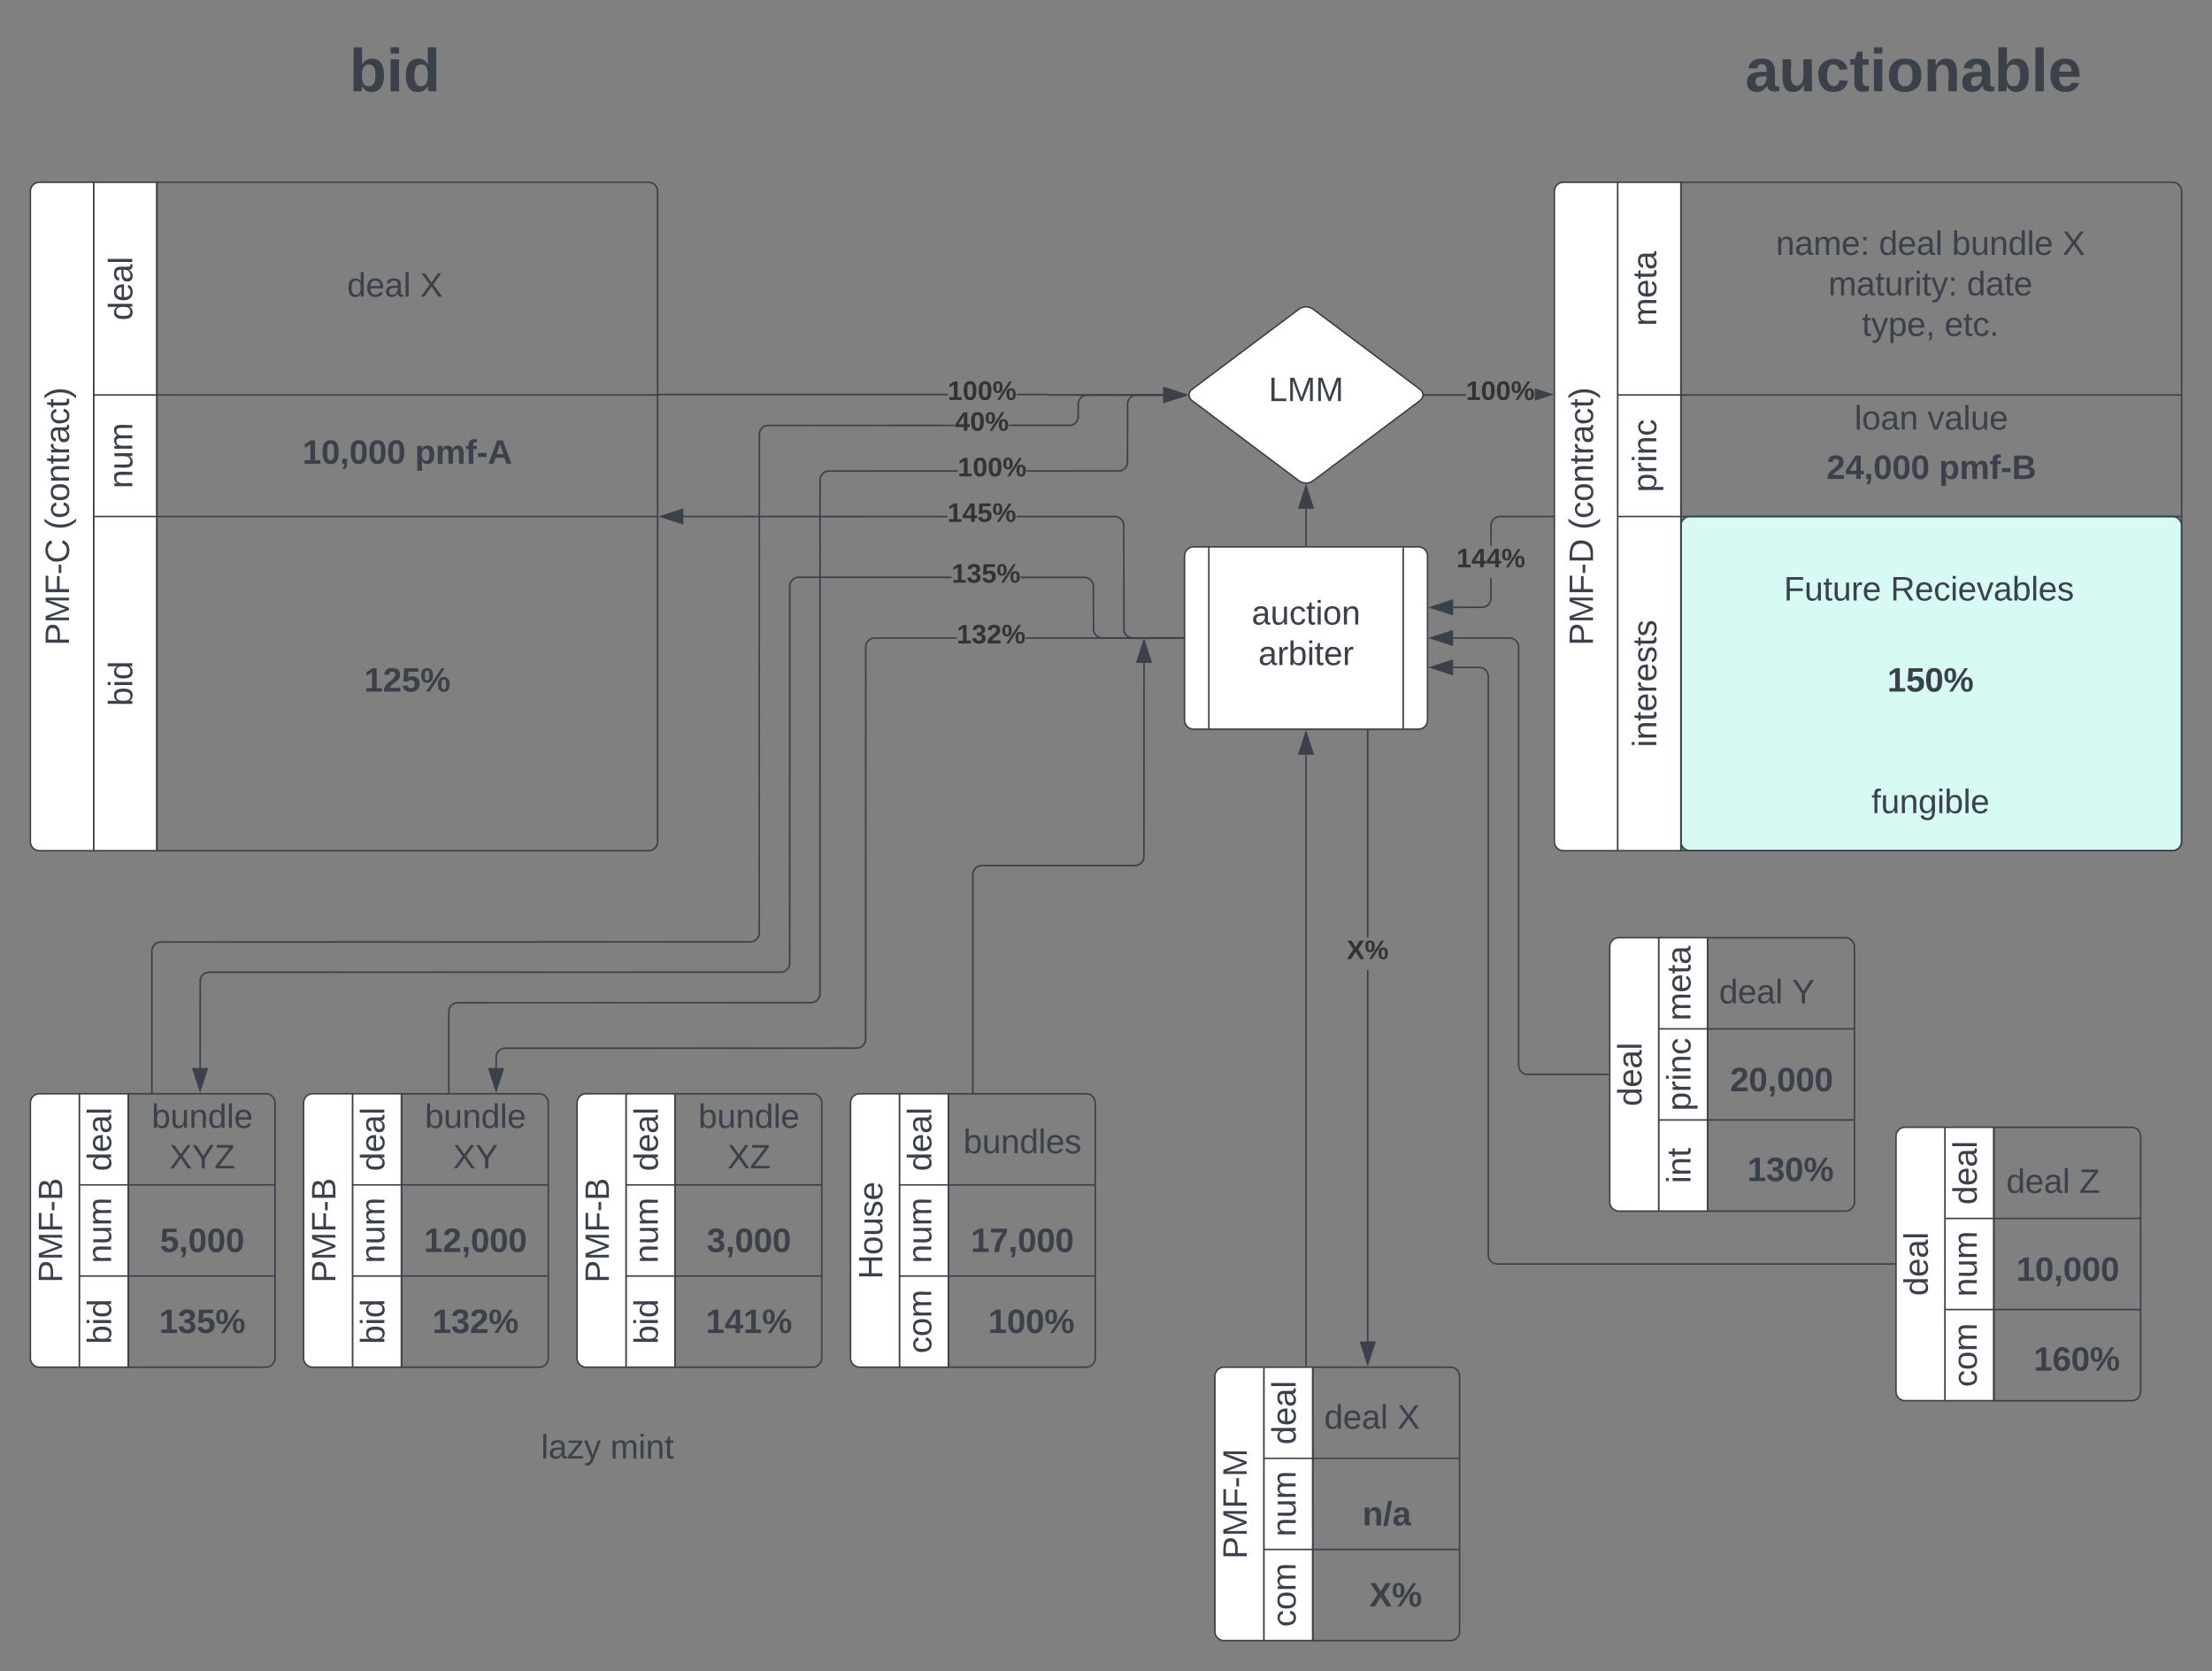 <svg xmlns="http://www.w3.org/2000/svg" xmlns:xlink="http://www.w3.org/1999/xlink" xmlns:lucid="lucid" width="1456.57" height="1100"><rect width="100%" height="100%" fill="#808080" stroke="none"/><g transform="translate(-240 2320)" lucid:page-tab-id="0_0"><path d="M292.22-1420H266a6 6 0 0 1-6-6v-168a6 6 0 0 1 6-6h26.22zM292.72-1600h31.72v60h-31.72M292.72-1540h31.72v60h-31.72M292.72-1480h31.72v60h-31.72" stroke="#3a414a" fill="#fff"/><path d="M324.44-1600h90.67a6 6 0 0 1 6 6v54h-96.66zM324.44-1540h96.67v60h-96.66zM421.1-1480v54a6 6 0 0 1-6 6h-90.66v-60z" stroke="#3a414a" fill="none"/><use xlink:href="#a" transform="matrix(-1.8369701987210297e-16,-1,1,-1.8369701987210297e-16,260,-1420) translate(55.525 20.944)"/><use xlink:href="#b" transform="matrix(-1.8369701987210297e-16,-1,1,-1.8369701987210297e-16,292.222,-1540) translate(9.043 20.944)"/><use xlink:href="#c" transform="matrix(-1.8369701987210297e-16,-1,1,-1.8369701987210297e-16,292.222,-1480) translate(8.426 20.944)"/><use xlink:href="#d" transform="matrix(-1.8369701987210297e-16,-1,1,-1.8369701987210297e-16,292.222,-1420) translate(15.216 20.944)"/><path d="M472.15-1420h-26.23a6 6 0 0 1-6-6v-168a6 6 0 0 1 6-6h26.23zM472.65-1600h31.72v60h-31.72M472.65-1540h31.72v60h-31.72M472.65-1480h31.72v60h-31.72" stroke="#3a414a" fill="#fff"/><path d="M504.37-1600h90.67a6 6 0 0 1 6 6v54h-96.67zM504.37-1540h96.67v60h-96.67zM601.04-1480v54a6 6 0 0 1-6 6h-90.67v-60z" stroke="#3a414a" fill="none"/><use xlink:href="#a" transform="matrix(-1.8369701987210297e-16,-1,1,-1.8369701987210297e-16,439.924,-1420) translate(55.525 20.944)"/><use xlink:href="#b" transform="matrix(-1.8369701987210297e-16,-1,1,-1.8369701987210297e-16,472.146,-1540) translate(9.043 20.944)"/><use xlink:href="#c" transform="matrix(-1.8369701987210297e-16,-1,1,-1.8369701987210297e-16,472.146,-1480) translate(8.426 20.944)"/><use xlink:href="#d" transform="matrix(-1.8369701987210297e-16,-1,1,-1.8369701987210297e-16,472.146,-1420) translate(15.216 20.944)"/><path d="M652.22-1420H626a6 6 0 0 1-6-6v-168a6 6 0 0 1 6-6h26.22zM652.72-1600h31.72v60h-31.72M652.72-1540h31.72v60h-31.72M652.72-1480h31.72v60h-31.72" stroke="#3a414a" fill="#fff"/><path d="M684.44-1600h90.67a6 6 0 0 1 6 6v54h-96.66zM684.44-1540h96.67v60h-96.66zM781.1-1480v54a6 6 0 0 1-6 6h-90.66v-60z" stroke="#3a414a" fill="none"/><use xlink:href="#a" transform="matrix(-1.8369701987210297e-16,-1,1,-1.8369701987210297e-16,620,-1420) translate(55.525 20.944)"/><use xlink:href="#b" transform="matrix(-1.8369701987210297e-16,-1,1,-1.8369701987210297e-16,652.222,-1540) translate(9.043 20.944)"/><use xlink:href="#c" transform="matrix(-1.8369701987210297e-16,-1,1,-1.8369701987210297e-16,652.222,-1480) translate(8.426 20.944)"/><use xlink:href="#d" transform="matrix(-1.8369701987210297e-16,-1,1,-1.8369701987210297e-16,652.222,-1420) translate(15.216 20.944)"/><path d="M832.3-1420h-26.22a6 6 0 0 1-6-6v-168a6 6 0 0 1 6-6h26.22zM832.8-1600h31.72v60H832.8M832.8-1540h31.72v60H832.8M832.8-1480h31.72v60H832.8" stroke="#3a414a" fill="#fff"/><path d="M864.52-1600h90.67a6 6 0 0 1 6 6v54H864.5zM864.52-1540h96.67v60H864.5zM961.2-1480v54a6 6 0 0 1-6 6H864.5v-60z" stroke="#3a414a" fill="none"/><use xlink:href="#e" transform="matrix(-1.8369701987210297e-16,-1,1,-1.8369701987210297e-16,800.076,-1420) translate(57.932 20.944)"/><use xlink:href="#b" transform="matrix(-1.8369701987210297e-16,-1,1,-1.8369701987210297e-16,832.298,-1540) translate(9.043 20.944)"/><use xlink:href="#c" transform="matrix(-1.8369701987210297e-16,-1,1,-1.8369701987210297e-16,832.298,-1480) translate(8.426 20.944)"/><use xlink:href="#f" transform="matrix(-1.8369701987210297e-16,-1,1,-1.8369701987210297e-16,832.298,-1420) translate(9.043 20.944)"/><path d="M1332.22-1522.73H1306a6 6 0 0 1-6-6v-168a6 6 0 0 1 6-6h26.22zM1332.72-1702.73h31.72v60h-31.72M1332.72-1642.73h31.72v60h-31.72M1332.72-1582.73h31.72v60h-31.72" stroke="#3a414a" fill="#fff"/><path d="M1364.44-1702.73h90.67a6 6 0 0 1 6 6v54h-96.66zM1364.44-1642.73h96.67v60h-96.66zM1461.1-1582.73v54a6 6 0 0 1-6 6h-90.66v-60z" stroke="#3a414a" fill="none"/><use xlink:href="#b" transform="matrix(-1.8369701987210297e-16,-1,1,-1.8369701987210297e-16,1300,-1522.727) translate(69.043 20.944)"/><use xlink:href="#g" transform="matrix(-1.8369701987210297e-16,-1,1,-1.8369701987210297e-16,1332.222,-1642.727) translate(5.34 20.944)"/><use xlink:href="#h" transform="matrix(-1.8369701987210297e-16,-1,1,-1.8369701987210297e-16,1332.222,-1582.727) translate(5.988 20.944)"/><use xlink:href="#i" transform="matrix(-1.8369701987210297e-16,-1,1,-1.8369701987210297e-16,1332.222,-1522.727) translate(18.302 20.944)"/><path d="M1520.7-1397.93h-26.2a6 6 0 0 1-6-6v-168a6 6 0 0 1 6-6h26.2zM1521.2-1577.93h31.73v60h-31.72M1521.2-1517.93h31.73v60h-31.72M1521.2-1457.93h31.73v60h-31.72" stroke="#3a414a" fill="#fff"/><path d="M1552.93-1577.93h90.67a6 6 0 0 1 6 6v54h-96.67zM1552.93-1517.93h96.67v60h-96.67zM1649.6-1457.93v54a6 6 0 0 1-6 6h-90.67v-60z" stroke="#3a414a" fill="none"/><use xlink:href="#b" transform="matrix(-1.8369701987210297e-16,-1,1,-1.8369701987210297e-16,1488.489,-1397.93) translate(69.043 20.944)"/><use xlink:href="#b" transform="matrix(-1.8369701987210297e-16,-1,1,-1.8369701987210297e-16,1520.711,-1517.93) translate(9.043 20.944)"/><use xlink:href="#c" transform="matrix(-1.8369701987210297e-16,-1,1,-1.8369701987210297e-16,1520.711,-1457.93) translate(8.426 20.944)"/><use xlink:href="#f" transform="matrix(-1.8369701987210297e-16,-1,1,-1.8369701987210297e-16,1520.711,-1397.93) translate(9.043 20.944)"/><path d="M1072.22-1240H1046a6 6 0 0 1-6-6v-168a6 6 0 0 1 6-6h26.22zM1072.72-1420h31.72v60h-31.72M1072.72-1360h31.72v60h-31.72M1072.72-1300h31.72v60h-31.72" stroke="#3a414a" fill="#fff"/><path d="M1104.44-1420h90.67a6 6 0 0 1 6 6v54h-96.66zM1104.44-1360h96.67v60h-96.66zM1201.1-1300v54a6 6 0 0 1-6 6h-90.66v-60z" stroke="#3a414a" fill="none"/><use xlink:href="#j" transform="matrix(-1.8369701987210297e-16,-1,1,-1.8369701987210297e-16,1040,-1240) translate(53.704 20.944)"/><use xlink:href="#b" transform="matrix(-1.8369701987210297e-16,-1,1,-1.8369701987210297e-16,1072.222,-1360) translate(9.043 20.944)"/><use xlink:href="#c" transform="matrix(-1.8369701987210297e-16,-1,1,-1.8369701987210297e-16,1072.222,-1300) translate(8.426 20.944)"/><use xlink:href="#f" transform="matrix(-1.8369701987210297e-16,-1,1,-1.8369701987210297e-16,1072.222,-1240) translate(9.043 20.944)"/><path d="M1346.87-1974a6 6 0 0 1 6-6h317.7a6 6 0 0 1 6 6v208a6 6 0 0 1-6 6h-317.7a6 6 0 0 1-6-6z" stroke="#3a414a" fill="#d7faf5"/><path d="M301.67-1760H266a6 6 0 0 1-6-6v-428a6 6 0 0 1 6-6h35.67zM302.17-2200h41.16v140h-41.16M302.17-2060h41.16v80h-41.16M302.17-1980h41.16v220h-41.16" stroke="#3a414a" fill="#fff"/><path d="M343.33-2200h323.7a6 6 0 0 1 6 6v134h-329.7zM343.33-2060h329.7v80h-329.7zM673.04-1980v214a6 6 0 0 1-6 6h-323.7v-220z" stroke="#3a414a" fill="none"/><use xlink:href="#k" transform="matrix(-1.8369701987210297e-16,-1,1,-1.8369701987210297e-16,260,-1760) translate(135.031 25.444)"/><use xlink:href="#l" transform="matrix(-1.8369701987210297e-16,-1,1,-1.8369701987210297e-16,260,-1760) translate(211.327 25.444)"/><use xlink:href="#b" transform="matrix(-1.8369701987210297e-16,-1,1,-1.8369701987210297e-16,301.667,-2060) translate(49.043 25.444)"/><use xlink:href="#c" transform="matrix(-1.8369701987210297e-16,-1,1,-1.8369701987210297e-16,301.667,-1980) translate(18.426 25.444)"/><use xlink:href="#d" transform="matrix(-1.8369701987210297e-16,-1,1,-1.8369701987210297e-16,301.667,-1760) translate(95.216 25.444)"/><path d="M1305.2-1760h-35.67a6 6 0 0 1-6-6v-428a6 6 0 0 1 6-6h35.67zM1305.7-2200h41.17v140h-41.17M1305.7-2060h41.17v80h-41.17M1305.7-1980h41.17v220h-41.17" stroke="#3a414a" fill="#fff"/><path d="M1346.87-2200h323.7a6 6 0 0 1 6 6v134h-329.7zM1346.87-2060h329.7v80h-329.7zM1676.57-1980v214a6 6 0 0 1-6 6h-323.7v-220z" stroke="#3a414a" fill="none"/><use xlink:href="#m" transform="matrix(-1.8369701987210297e-16,-1,1,-1.8369701987210297e-16,1263.534,-1760) translate(135.031 25.444)"/><use xlink:href="#l" transform="matrix(-1.8369701987210297e-16,-1,1,-1.8369701987210297e-16,1263.534,-1760) translate(211.327 25.444)"/><use xlink:href="#g" transform="matrix(-1.8369701987210297e-16,-1,1,-1.8369701987210297e-16,1305.2,-2060) translate(45.34 25.444)"/><use xlink:href="#h" transform="matrix(-1.8369701987210297e-16,-1,1,-1.8369701987210297e-16,1305.2,-1980) translate(15.988 25.444)"/><use xlink:href="#n" transform="matrix(-1.8369701987210297e-16,-1,1,-1.8369701987210297e-16,1305.2,-1760) translate(68.086 25.444)"/><path d="M388.18-1894a6 6 0 0 1 6-6h228a6 6 0 0 1 6 6v48a6 6 0 0 1-6 6h-228a6 6 0 0 1-6-6z" stroke="#000" stroke-opacity="0" fill="#fff" fill-opacity="0"/><use xlink:href="#o" transform="matrix(1,0,0,1,393.184,-1895) translate(86.605 30.278)"/><path d="M388.18-2044a6 6 0 0 1 6-6h228a6 6 0 0 1 6 6v48a6 6 0 0 1-6 6h-228a6 6 0 0 1-6-6z" stroke="#000" stroke-opacity="0" fill="#fff" fill-opacity="0"/><use xlink:href="#p" transform="matrix(1,0,0,1,393.184,-2045) translate(45.988 30.278)"/><use xlink:href="#q" transform="matrix(1,0,0,1,393.184,-2045) translate(120.062 30.278)"/><path d="M380-2154a6 6 0 0 1 6-6h228a6 6 0 0 1 6 6v48a6 6 0 0 1-6 6H386a6 6 0 0 1-6-6z" stroke="#000" stroke-opacity="0" fill="#fff" fill-opacity="0"/><use xlink:href="#r" transform="matrix(1,0,0,1,385,-2155) translate(83.549 30.278)"/><use xlink:href="#s" transform="matrix(1,0,0,1,385,-2155) translate(131.636 30.278)"/><path d="M1391.15-2169a6 6 0 0 1 6-6h228a6 6 0 0 1 6 6v78a6 6 0 0 1-6 6h-228a6 6 0 0 1-6-6z" stroke="#000" stroke-opacity="0" fill="#fff" fill-opacity="0"/><use xlink:href="#t" transform="matrix(1,0,0,1,1396.153,-2170) translate(13.241 17.778)"/><use xlink:href="#u" transform="matrix(1,0,0,1,1396.153,-2170) translate(81.08 17.778)"/><use xlink:href="#v" transform="matrix(1,0,0,1,1396.153,-2170) translate(129.167 17.778)"/><use xlink:href="#w" transform="matrix(1,0,0,1,1396.153,-2170) translate(201.944 17.778)"/><use xlink:href="#x" transform="matrix(1,0,0,1,1396.153,-2170) translate(47.809 44.444)"/><use xlink:href="#y" transform="matrix(1,0,0,1,1396.153,-2170) translate(138.981 44.444)"/><use xlink:href="#z" transform="matrix(1,0,0,1,1396.153,-2170) translate(69.938 71.111)"/><use xlink:href="#A" transform="matrix(1,0,0,1,1396.153,-2170) translate(124.259 71.111)"/><path d="M1391.72-2066.5a6 6 0 0 1 6-6h228a6 6 0 0 1 6 6v48a6 6 0 0 1-6 6h-228a6 6 0 0 1-6-6z" stroke="#000" stroke-opacity="0" fill="#fff" fill-opacity="0"/><use xlink:href="#B" transform="matrix(1,0,0,1,1396.718,-2067.5) translate(64.444 30.278)"/><use xlink:href="#C" transform="matrix(1,0,0,1,1396.718,-2067.5) translate(112.531 30.278)"/><path d="M1391.15-1894a6 6 0 0 1 6-6h228a6 6 0 0 1 6 6v48a6 6 0 0 1-6 6h-228a6 6 0 0 1-6-6z" stroke="#000" stroke-opacity="0" fill="#fff" fill-opacity="0"/><use xlink:href="#D" transform="matrix(1,0,0,1,1396.153,-1895) translate(86.605 30.278)"/><path d="M930.34-2060.64l.04.1 75.73.04v1l-76.4-.04-.1-.26h-20.16v-1h20.5zm-256.3.84v-1H864v1z" stroke="#3a414a" stroke-width=".05" fill="#3a414a"/><path d="M674.05-2059.8h-.5v-.7l-.02-.3h.52z" fill="#3a414a"/><path d="M674.07-2059.77h-.56v-1.05h.57zm-.5-1v.95h.45v-.95z" stroke="#3a414a" stroke-width=".05" fill="#3a414a"/><path d="M1020.88-2060l-14.27 4.64v-9.28z" fill="#3a414a"/><path d="M1022.5-2060l-16.4 5.32v-10.64zm-15.4 3.95l12.16-3.95-12.15-3.95z" stroke="#3a414a" stroke-width=".05" fill="#3a414a"/><use xlink:href="#E" transform="matrix(1,0,0,1,864.008,-2070.966) translate(0 14.222)"/><path d="M1205.28-2059.5H1178v-1h27.28z" stroke="#3a414a" stroke-width=".05" fill="#3a414a"/><path d="M1178-2059.5h-.54l.04-.5-.04-.5h.55z" fill="#3a414a"/><path d="M1178.04-2059.47h-.6l.04-.53-.05-.53h.6zm-.56-1l.05.47-.05.47h.5v-.94z" stroke="#3a414a" stroke-width=".05" fill="#3a414a"/><path d="M1261.44-2060.3l-10.72 3.5v-6.97z" fill="#3a414a"/><path d="M1263.06-2060.3l-12.34 4.02v-1.05l9.1-2.96-9.1-2.95v-1.05z" stroke="#3a414a" stroke-width=".05" fill="#3a414a"/><use xlink:href="#E" transform="matrix(1,0,0,1,1205.284,-2070.957) translate(0 14.222)"/><path d="M975-1980.43l1 .25.95.4.87.52.78.66.66.78.53.87.38.94.24.98.08 1 .07 68.9.2.82.33.8.45.73.56.66.67.55.73.45.8.33.84.2.88.07h33.02v1h-33.06l-1-.08-1-.24-.93-.4-.87-.52-.78-.66-.66-.78-.53-.87-.38-.94-.25-1-.07-68.98-.07-.88-.2-.84-.33-.8-.45-.73-.56-.66-.67-.55-.73-.45-.8-.33-.82-.2h-65.63v-1zm-111.18-.02v1l-173.9-.05v-1z" stroke="#3a414a" stroke-width=".05" fill="#3a414a"/><path d="M1019.54-1899.5h-.52v-1h.52z" fill="#3a414a"/><path d="M1019.56-1899.47h-.56v-1.06h.56zm-.5-1v.94h.45v-.94z" stroke="#3a414a" stroke-width=".05" fill="#3a414a"/><path d="M689.42-1975.36l-14.27-4.64 14.27-4.64z" fill="#3a414a"/><path d="M689.92-1974.68l-16.38-5.32 16.38-5.32zm-13.15-5.32l12.15 3.95v-7.9z" stroke="#3a414a" stroke-width=".05" fill="#3a414a"/><use xlink:href="#F" transform="matrix(1,0,0,1,863.82,-1990.667) translate(0 14.222)"/><path d="M1391.15-1814a6 6 0 0 1 6-6h228a6 6 0 0 1 6 6v48a6 6 0 0 1-6 6h-228a6 6 0 0 1-6-6z" stroke="#000" stroke-opacity="0" fill="#fff" fill-opacity="0"/><use xlink:href="#G" transform="matrix(1,0,0,1,1396.153,-1815) translate(76.173 30.278)"/><path d="M1380-2294a6 6 0 0 1 6-6h228a6 6 0 0 1 6 6v48a6 6 0 0 1-6 6h-228a6 6 0 0 1-6-6z" stroke="#000" stroke-opacity="0" fill="#fff" fill-opacity="0"/><use xlink:href="#H" transform="matrix(1,0,0,1,1385,-2295) translate(4.167 35.125)"/><path d="M380-2294a6 6 0 0 1 6-6h228a6 6 0 0 1 6 6v48a6 6 0 0 1-6 6H386a6 6 0 0 1-6-6z" stroke="#000" stroke-opacity="0" fill="#fff" fill-opacity="0"/><use xlink:href="#I" transform="matrix(1,0,0,1,385,-2295) translate(85.111 35.125)"/><path d="M334.16-1471.27a6 6 0 0 1 6-6h65.24a6 6 0 0 1 6 6v45.27a6 6 0 0 1-6 6h-65.24a6 6 0 0 1-6-6z" stroke="#000" stroke-opacity="0" fill="#fff" fill-opacity="0"/><use xlink:href="#J" transform="matrix(1,0,0,1,339.158,-1472.273) translate(5.605 29.778)"/><path d="M334.16-1516.73a6 6 0 0 1 6-6h65.24a6 6 0 0 1 6 6v30.73a6 6 0 0 1-6 6h-65.24a6 6 0 0 1-6-6z" stroke="#000" stroke-opacity="0" fill="#fff" fill-opacity="0"/><use xlink:href="#K" transform="matrix(1,0,0,1,339.158,-1517.727) translate(6.222 21.903)"/><path d="M334.16-1594.3a6 6 0 0 1 6-6h65.24a6 6 0 0 1 6 6v51.33a6 6 0 0 1-6 6h-65.24a6 6 0 0 1-6-6z" stroke="#000" stroke-opacity="0" fill="#fff" fill-opacity="0"/><use xlink:href="#L" transform="matrix(1,0,0,1,339.158,-1595.303) translate(0.698 17.778)"/><use xlink:href="#M" transform="matrix(1,0,0,1,339.158,-1595.303) translate(12.426 44.444)"/><path d="M514.08-1471.27a6 6 0 0 1 6-6h65.24a6 6 0 0 1 6 6v45.27a6 6 0 0 1-6 6h-65.24a6 6 0 0 1-6-6z" stroke="#000" stroke-opacity="0" fill="#fff" fill-opacity="0"/><use xlink:href="#N" transform="matrix(1,0,0,1,519.082,-1472.273) translate(5.605 29.778)"/><path d="M514.08-1516.73a6 6 0 0 1 6-6h65.24a6 6 0 0 1 6 6v30.73a6 6 0 0 1-6 6h-65.24a6 6 0 0 1-6-6z" stroke="#000" stroke-opacity="0" fill="#fff" fill-opacity="0"/><use xlink:href="#O" transform="matrix(1,0,0,1,519.082,-1517.727) translate(0.049 21.903)"/><path d="M514.08-1594.3a6 6 0 0 1 6-6h65.24a6 6 0 0 1 6 6v51.33a6 6 0 0 1-6 6h-65.24a6 6 0 0 1-6-6z" stroke="#000" stroke-opacity="0" fill="#fff" fill-opacity="0"/><use xlink:href="#L" transform="matrix(1,0,0,1,519.082,-1595.303) translate(0.698 17.778)"/><use xlink:href="#P" transform="matrix(1,0,0,1,519.082,-1595.303) translate(19.185 44.444)"/><path d="M694.16-1471.27a6 6 0 0 1 6-6h65.24a6 6 0 0 1 6 6v45.27a6 6 0 0 1-6 6h-65.24a6 6 0 0 1-6-6z" stroke="#000" stroke-opacity="0" fill="#fff" fill-opacity="0"/><use xlink:href="#Q" transform="matrix(1,0,0,1,699.158,-1472.273) translate(5.605 29.778)"/><path d="M694.16-1516.73a6 6 0 0 1 6-6h65.24a6 6 0 0 1 6 6v30.73a6 6 0 0 1-6 6h-65.24a6 6 0 0 1-6-6z" stroke="#000" stroke-opacity="0" fill="#fff" fill-opacity="0"/><use xlink:href="#R" transform="matrix(1,0,0,1,699.158,-1517.727) translate(6.222 21.903)"/><path d="M694.16-1594.3a6 6 0 0 1 6-6h65.24a6 6 0 0 1 6 6v51.33a6 6 0 0 1-6 6h-65.24a6 6 0 0 1-6-6z" stroke="#000" stroke-opacity="0" fill="#fff" fill-opacity="0"/><use xlink:href="#L" transform="matrix(1,0,0,1,699.158,-1595.303) translate(0.698 17.778)"/><use xlink:href="#S" transform="matrix(1,0,0,1,699.158,-1595.303) translate(19.833 44.444)"/><path d="M1391.72-2034a6 6 0 0 1 6-6h228a6 6 0 0 1 6 6v48a6 6 0 0 1-6 6h-228a6 6 0 0 1-6-6z" stroke="#000" stroke-opacity="0" fill="#fff" fill-opacity="0"/><use xlink:href="#T" transform="matrix(1,0,0,1,1396.718,-2035) translate(45.988 30.278)"/><use xlink:href="#U" transform="matrix(1,0,0,1,1396.718,-2035) translate(120.062 30.278)"/><path d="M870.62-2009.46l-85.5.03-.82.2-.8.33-.73.45-.66.56-.55.67-.45.73-.33.8-.2.84-.07.88-.07 338.98-.25 1-.4.95-.52.87-.66.78-.78.66-.87.53-.94.38-.98.24-1 .08-233.4.07-.82.2-.8.33-.73.45-.66.56-.55.67-.45.73-.33.8-.2.84-.07.88v52.98h-1v-53.02l.08-1 .24-1 .4-.93.52-.87.66-.78.78-.66.87-.53.94-.38 1-.25 233.48-.07.88-.07.84-.2.8-.33.73-.45.66-.56.55-.67.45-.73.33-.8.2-.82.07-338.9.08-1 .24-1 .4-.93.52-.87.66-.78.78-.66.87-.53.94-.38 1-.25 85.62-.03zm135.5-50.04l-18.5.07-.82.2-.8.33-.73.45-.66.56-.55.67-.45.73-.33.8-.2.84-.07.88-.08 38.98-.24 1-.4.95-.52.87-.66.78-.78.66-.87.53-.94.38-1 .24-.98.08-60.47.02v-1l60.43-.02.88-.07.84-.2.8-.33.73-.45.66-.56.55-.67.45-.73.33-.8.2-.82.07-38.9.08-1 .23-1 .4-.93.54-.87.66-.78.78-.66.87-.53.94-.38 1-.25 18.6-.07z" stroke="#3a414a" stroke-width=".05" fill="#3a414a"/><path d="M536-1600.5h-1v-.5h1z" fill="#3a414a"/><path d="M536.02-1600.47H535v-.57H536zm-1-.52v.47h.96v-.46z" stroke="#3a414a" stroke-width=".05" fill="#3a414a"/><path d="M1020.88-2060l-14.27 4.64v-9.28z" fill="#3a414a"/><path d="M1022.5-2060l-16.4 5.32v-10.64zm-15.4 3.95l12.16-3.95-12.15-3.95z" stroke="#3a414a" stroke-width=".05" fill="#3a414a"/><use xlink:href="#E" transform="matrix(1,0,0,1,870.617,-2020.667) translate(0 14.222)"/><path d="M868.9-2039.47l-123.78.04-.82.2-.8.33-.73.45-.66.56-.55.67-.45.73-.33.8-.2.84-.07.88-.07 328.98-.25 1-.4.95-.52.87-.66.78-.78.66-.87.53-.94.38-.98.24-1 .08-388.9.07-.82.2-.8.33-.73.45-.66.56-.55.67-.45.73-.33.8-.2.84-.07.88v93.48h-1v-93.52l.08-1 .24-1 .4-.93.52-.87.66-.78.78-.66.87-.53.94-.38 1-.25 388.98-.07.88-.07.84-.2.8-.33.73-.45.66-.56.55-.67.45-.73.33-.8.2-.82.07-328.9.08-1 .24-1 .4-.93.52-.87.66-.78.78-.66.87-.53.94-.38 1-.25 123.9-.04zm137.2-20.03l-50.98.07-.82.2-.8.33-.73.45-.66.56-.55.67-.45.73-.33.8-.2.84-.07.88-.07 8.98-.25 1-.4.95-.52.87-.66.78-.78.66-.87.53-.94.38-.98.24-1 .08h-39.58v-1h39.54l.88-.07.84-.2.8-.33.73-.45.66-.56.55-.67.45-.73.33-.8.2-.82.07-8.9.08-1 .24-1 .4-.93.52-.87.66-.78.78-.66.87-.53.94-.38 1-.25 51.1-.07z" stroke="#3a414a" stroke-width=".05" fill="#3a414a"/><path d="M340.5-1600h-1v-.5h1z" stroke="#3a414a" stroke-width=".05" fill="#3a414a"/><path d="M1020.88-2060l-14.27 4.64v-9.28z" fill="#3a414a"/><path d="M1022.5-2060l-16.4 5.32v-10.64zm-15.4 3.95l12.16-3.95-12.15-3.95z" stroke="#3a414a" stroke-width=".05" fill="#3a414a"/><use xlink:href="#V" transform="matrix(1,0,0,1,868.889,-2050.667) translate(0 14.222)"/><path d="M866.65-1940.46v1l-100.63-.04-.88.07-.84.2-.8.33-.73.45-.66.56-.55.67-.45.73-.33.8-.2.82-.07 248.9-.08 1-.24 1-.4.93-.52.87-.66.78-.78.66-.87.53-.94.38-1 .25-377.23.07-.88.07-.85.2-.8.33-.74.45-.64.56-.56.67-.45.73-.33.8-.2.82-.07 58h-1l.07-58.12.24-1 .4-.95.53-.87.65-.78.78-.66.86-.53.94-.38 1-.24 1-.08 377.14-.07.82-.2.8-.33.73-.45.66-.56.55-.67.45-.73.33-.8.2-.84.07-.88.07-248.98.25-1 .4-.95.52-.87.66-.78.78-.66.87-.53.94-.38.98-.24 1-.08zm88.35.03l1 .25.95.4.87.52.78.66.66.78.53.87.38.94.24.98.08 1 .07 28.9.2.82.33.8.45.73.56.66.67.55.73.45.8.33.84.2.88.07h53.02v1h-53.06l-1-.08-1-.24-.93-.4-.87-.52-.78-.66-.66-.78-.53-.87-.38-.94-.25-1-.07-28.98-.07-.88-.2-.84-.33-.8-.45-.73-.56-.66-.67-.55-.73-.45-.8-.33-.82-.2h-42.8v-1z" stroke="#3a414a" stroke-width=".05" fill="#3a414a"/><path d="M1019.54-1899.5h-.52v-1h.52z" fill="#3a414a"/><path d="M1019.56-1899.47h-.56v-1.06h.56zm-.5-1v.94h.45v-.94z" stroke="#3a414a" stroke-width=".05" fill="#3a414a"/><path d="M371.75-1602.12l-4.64-14.26h9.28z" fill="#3a414a"/><path d="M371.75-1600.5l-5.33-16.38h10.65zm-3.95-15.38l3.95 12.14 3.94-12.14z" stroke="#3a414a" stroke-width=".05" fill="#3a414a"/><use xlink:href="#W" transform="matrix(1,0,0,1,866.648,-1950.667) translate(0 14.222)"/><path d="M869.98-1899.5h-53.96l-.88.07-.84.2-.8.33-.73.45-.66.56-.55.67-.45.73-.33.8-.2.82-.07 258.9-.08 1-.24 1-.4.93-.52.87-.66.78-.78.66-.87.53-.94.38-1 .25-232.3.07-.9.07-.83.2-.8.33-.74.45-.65.56-.56.67-.45.73-.33.8-.2.82-.07 8h-1l.07-8.12.24-1 .4-.95.53-.87.67-.78.78-.66.87-.53.94-.38 1-.24 1-.08 232.22-.07.82-.2.8-.33.73-.45.66-.56.55-.67.45-.73.33-.8.2-.84.07-.88.07-258.98.25-1 .4-.95.52-.87.66-.78.78-.66.87-.53.94-.38.98-.24 1-.08h54zm149.06 0H915.4v-1h103.64z" stroke="#3a414a" stroke-width=".05" fill="#3a414a"/><path d="M1019.54-1899.5h-.52v-1h.52z" fill="#3a414a"/><path d="M1019.56-1899.47h-.56v-1.06h.56zm-.5-1v.94h.45v-.94z" stroke="#3a414a" stroke-width=".05" fill="#3a414a"/><path d="M566.67-1602.12l-4.64-14.26h9.27z" fill="#3a414a"/><path d="M566.67-1600.5l-5.33-16.38H572zm-3.95-15.38l3.95 12.14 3.94-12.14z" stroke="#3a414a" stroke-width=".05" fill="#3a414a"/><use xlink:href="#X" transform="matrix(1,0,0,1,869.981,-1910.667) translate(0 14.222)"/><path d="M874.23-1516.73a6 6 0 0 1 6-6h65.24a6 6 0 0 1 6 6v30.73a6 6 0 0 1-6 6h-65.24a6 6 0 0 1-6-6z" stroke="#000" stroke-opacity="0" fill="#fff" fill-opacity="0"/><use xlink:href="#Y" transform="matrix(1,0,0,1,879.233,-1517.727) translate(0.049 21.903)"/><path d="M880.08-1471.27a6 6 0 0 1 6-6h65.24a6 6 0 0 1 6 6v45.27a6 6 0 0 1-6 6h-65.24a6 6 0 0 1-6-6z" stroke="#000" stroke-opacity="0" fill="#fff" fill-opacity="0"/><use xlink:href="#Z" transform="matrix(1,0,0,1,885.076,-1472.273) translate(5.605 29.778)"/><path d="M874.23-1588.3a6 6 0 0 1 6-6h65.24a6 6 0 0 1 6 6v45.27a6 6 0 0 1-6 6h-65.24a6 6 0 0 1-6-6z" stroke="#000" stroke-opacity="0" fill="#fff" fill-opacity="0"/><use xlink:href="#aa" transform="matrix(1,0,0,1,879.233,-1589.306) translate(-4.858 28.444)"/><path d="M1141.13-1436.88h-1v-244.66h1zm0-266h-1v-136.18h1z" stroke="#3a414a" stroke-width=".05" fill="#3a414a"/><path d="M1141.13-1839.04h-1v-.52h1z" fill="#3a414a"/><path d="M1141.15-1839.02h-1.05v-.56h1.05zm-1-.5v.45h.95v-.46z" stroke="#3a414a" stroke-width=".05" fill="#3a414a"/><path d="M1140.63-1422.12l-4.64-14.26h9.26z" fill="#3a414a"/><path d="M1140.63-1420.5l-5.33-16.38h10.65zm-3.95-15.38l3.95 12.14 3.95-12.14z" stroke="#3a414a" stroke-width=".05" fill="#3a414a"/><use xlink:href="#ab" transform="matrix(1,0,0,1,1126.801,-1702.875) translate(0 14.222)"/><path d="M1095.2-2116.4a8 8 0 0 1 9.6 0l70.4 52.8a4.5 4.5 0 0 1 0 7.2l-70.4 52.8a8 8 0 0 1-9.6 0l-70.4-52.8a4.5 4.5 0 0 1 0-7.2z" stroke="#3a414a" fill="#fff"/><use xlink:href="#ac" transform="matrix(1,0,0,1,1025,-2115) translate(50.375 59.028)"/><path d="M1020-1954a6 6 0 0 1 6-6h148a6 6 0 0 1 6 6v108a6 6 0 0 1-6 6h-148a6 6 0 0 1-6-6z" stroke="#3a414a" fill="#fff"/><path d="M1036-1960v120m128-120v120" stroke="#3a414a" fill="none"/><use xlink:href="#ad" transform="matrix(1,0,0,1,1045,-1955) translate(19.228 46.111)"/><use xlink:href="#ae" transform="matrix(1,0,0,1,1045,-1955) translate(23.611 72.778)"/><path d="M1222.27-1926.15l-.08 1-.25 1-.4.93-.52.87-.66.78-.78.66-.88.52-.94.4-1 .24-19.94.07v-1l19.8-.07.83-.2.8-.33.73-.45.66-.56.56-.66.45-.73.33-.8.2-.84.07-.9.02-13.2h1zm40.3-53.35h-34.78l-.9.07-.83.2-.8.33-.73.45-.66.56-.56.67-.45.73-.33.8-.2.82-.02 14.14h-1l.02-14.26.24-1 .4-.95.53-.87.67-.78.78-.66.87-.53.94-.38 1-.24 1-.08h34.8z" stroke="#3a414a" stroke-width=".05" fill="#3a414a"/><path d="M1263.07-1979.5h-.5v-1h.5z" fill="#3a414a"/><path d="M1263.1-1979.47h-.57v-1.06h.57zm-.52-1v.94h.47v-.94z" stroke="#3a414a" stroke-width=".05" fill="#3a414a"/><path d="M1196.33-1915.53l-14.26-4.64 14.26-4.63z" fill="#3a414a"/><path d="M1196.83-1914.85l-16.38-5.32 16.38-5.32zm-13.14-5.32l12.13 3.95v-7.9z" stroke="#3a414a" stroke-width=".05" fill="#3a414a"/><use xlink:href="#af" transform="matrix(1,0,0,1,1199.052,-1960.744) translate(0 14.222)"/><path d="M1100-1960.96v-24.16" stroke="#3a414a" fill="none"/><path d="M1100.5-1960.46h-1v-.52h1z" stroke="#3a414a" stroke-width=".05" fill="#3a414a"/><path d="M1100-1999.88l4.64 14.26h-9.28z" stroke="#3a414a" fill="#3a414a"/><path d="M1374.16-1622.52a6 6 0 0 1 6-6h65.24a6 6 0 0 1 6 6v30.73a6 6 0 0 1-6 6h-65.24a6 6 0 0 1-6-6z" stroke="#000" stroke-opacity="0" fill="#fff" fill-opacity="0"/><use xlink:href="#ag" transform="matrix(1,0,0,1,1379.158,-1623.516) translate(0.049 21.903)"/><path d="M1380-1571.27a6 6 0 0 1 6-6h65.24a6 6 0 0 1 6 6v45.27a6 6 0 0 1-6 6H1386a6 6 0 0 1-6-6z" stroke="#000" stroke-opacity="0" fill="#fff" fill-opacity="0"/><use xlink:href="#ah" transform="matrix(1,0,0,1,1385,-1572.273) translate(5.605 29.778)"/><path d="M1364.44-1688.3a6 6 0 0 1 6-6h65.24a6 6 0 0 1 6 6v45.27a6 6 0 0 1-6 6h-65.24a6 6 0 0 1-6-6z" stroke="#000" stroke-opacity="0" fill="#fff" fill-opacity="0"/><use xlink:href="#r" transform="matrix(1,0,0,1,1369.444,-1689.306) translate(2.549 29.778)"/><use xlink:href="#ai" transform="matrix(1,0,0,1,1369.444,-1689.306) translate(50.636 29.778)"/><path d="M1562.65-1497.72a6 6 0 0 1 6-6h65.24a6 6 0 0 1 6 6v30.73a6 6 0 0 1-6 6h-65.25a6 6 0 0 1-6-6z" stroke="#000" stroke-opacity="0" fill="#fff" fill-opacity="0"/><use xlink:href="#aj" transform="matrix(1,0,0,1,1567.647,-1498.719) translate(0.049 21.903)"/><path d="M1568.5-1446.48a6 6 0 0 1 6-6h65.23a6 6 0 0 1 6 6v45.28a6 6 0 0 1-6 6h-65.24a6 6 0 0 1-6-6z" stroke="#000" stroke-opacity="0" fill="#fff" fill-opacity="0"/><use xlink:href="#ak" transform="matrix(1,0,0,1,1573.489,-1447.475) translate(5.605 29.778)"/><path d="M1552.93-1563.5a6 6 0 0 1 6-6h65.24a6 6 0 0 1 6 6v45.26a6 6 0 0 1-6 6h-65.24a6 6 0 0 1-6-6z" stroke="#000" stroke-opacity="0" fill="#fff" fill-opacity="0"/><use xlink:href="#r" transform="matrix(1,0,0,1,1557.933,-1564.508) translate(3.198 29.778)"/><use xlink:href="#al" transform="matrix(1,0,0,1,1557.933,-1564.508) translate(51.284 29.778)"/><path d="M1299.04-1612.73H1246a6 6 0 0 1-6-6V-1894a6 6 0 0 0-6-6h-37.15" stroke="#3a414a" fill="none"/><path d="M1299.54-1612.23h-.52v-1h.52z" stroke="#3a414a" stroke-width=".05" fill="#3a414a"/><path d="M1182.08-1900l14.27-4.64v9.28z" stroke="#3a414a" fill="#3a414a"/><path d="M1487.53-1487.93H1226a6 6 0 0 1-6-6v-380.74a6 6 0 0 0-6-6h-17.14" stroke="#3a414a" fill="none"/><path d="M1488.03-1487.43h-.52v-1h.53z" stroke="#3a414a" stroke-width=".05" fill="#3a414a"/><path d="M1182.1-1880.67l14.26-4.63v9.27z" stroke="#3a414a" fill="#3a414a"/><path d="M1390.17-1954a6 6 0 0 1 6-6h228a6 6 0 0 1 6 6v48a6 6 0 0 1-6 6h-228a6 6 0 0 1-6-6z" stroke="#000" stroke-opacity="0" fill="#fff" fill-opacity="0"/><g><use xlink:href="#am" transform="matrix(1,0,0,1,1395.174,-1955) translate(19.475 30.278)"/><use xlink:href="#an" transform="matrix(1,0,0,1,1395.174,-1955) translate(89.722 30.278)"/></g><path d="M1114.16-1336.73a6 6 0 0 1 6-6h65.24a6 6 0 0 1 6 6v30.73a6 6 0 0 1-6 6h-65.24a6 6 0 0 1-6-6z" stroke="#000" stroke-opacity="0" fill="#fff" fill-opacity="0"/><g><use xlink:href="#ao" transform="matrix(1,0,0,1,1119.158,-1337.727) translate(17.981 21.903)"/></g><path d="M1120-1291.27a6 6 0 0 1 6-6h65.24a6 6 0 0 1 6 6v45.27a6 6 0 0 1-6 6H1126a6 6 0 0 1-6-6z" stroke="#000" stroke-opacity="0" fill="#fff" fill-opacity="0"/><g><use xlink:href="#ap" transform="matrix(1,0,0,1,1125,-1292.273) translate(16.716 29.778)"/></g><path d="M1104.44-1408.3a6 6 0 0 1 6-6h65.24a6 6 0 0 1 6 6v45.27a6 6 0 0 1-6 6h-65.24a6 6 0 0 1-6-6z" stroke="#000" stroke-opacity="0" fill="#fff" fill-opacity="0"/><g><use xlink:href="#r" transform="matrix(1,0,0,1,1109.444,-1409.306) translate(2.549 29.778)"/><use xlink:href="#s" transform="matrix(1,0,0,1,1109.444,-1409.306) translate(50.636 29.778)"/></g><path d="M993.83-1883.62l-.07 128.37-.24 1-.4.95-.53.87-.67.78-.78.66-.87.54-.94.4-1 .23-1 .08-101.6.07-.8.2-.8.33-.74.45-.66.56-.56.66-.45.73-.33.8-.2.84-.07.87V-1601h-1v-143.27l.08-1 .25-1 .4-.93.52-.87.66-.78.78-.66.88-.54.94-.4 1-.24 101.7-.07.87-.07.83-.2.8-.33.74-.45.65-.56.56-.66.45-.73.33-.8.2-.82.07-128.25z" stroke="#3a414a" stroke-width=".05" fill="#3a414a"/><path d="M881.13-1600.5h-1v-.5h1z" fill="#3a414a"/><path d="M881.16-1600.47h-1.05v-.57h1.06zm-1-.52v.47h.95v-.46z" stroke="#3a414a" stroke-width=".05" fill="#3a414a"/><path d="M997.97-1884.12h-9.27l4.63-14.26z" fill="#3a414a"/><path d="M998.66-1883.62H988l5.33-16.38zm-9.27-1h7.88l-3.95-12.14z" stroke="#3a414a" stroke-width=".05" fill="#3a414a"/><path d="M1100-1421v-402.15" stroke="#3a414a" fill="none"/><path d="M1099.5-1420.5v-.5h1v.5z" stroke="#3a414a" stroke-width=".05" fill="#3a414a"/><path d="M1100-1837.92l4.64 14.27h-9.28z" stroke="#3a414a" fill="#3a414a"/><path d="M520-1389.2a6 6 0 0 1 6-6h228a6 6 0 0 1 6 6v48a6 6 0 0 1-6 6H526a6 6 0 0 1-6-6z" stroke="#000" stroke-opacity="0" fill="#fff" fill-opacity="0"/><g><use xlink:href="#aq" transform="matrix(1,0,0,1,525,-1390.202) translate(71.265 30.278)"/><use xlink:href="#ar" transform="matrix(1,0,0,1,525,-1390.202) translate(116.883 30.278)"/></g><defs><path fill="#3a414a" d="M30-248c87 1 191-15 191 75 0 78-77 80-158 76V0H30v-248zm33 125c57 0 124 11 124-50 0-59-68-47-124-48v98" id="as"/><path fill="#3a414a" d="M240 0l2-218c-23 76-54 145-80 218h-23L58-218 59 0H30v-248h44l77 211c21-75 51-140 76-211h43V0h-30" id="at"/><path fill="#3a414a" d="M63-220v92h138v28H63V0H30v-248h175v28H63" id="au"/><path fill="#3a414a" d="M16-82v-28h88v28H16" id="av"/><path fill="#3a414a" d="M160-131c35 5 61 23 61 61C221 17 115-2 30 0v-248c76 3 177-17 177 60 0 33-19 50-47 57zm-97-11c50-1 110 9 110-42 0-47-63-36-110-37v79zm0 115c55-2 124 14 124-45 0-56-70-42-124-44v89" id="aw"/><g id="a"><use transform="matrix(0.062,0,0,0.062,0,0)" xlink:href="#as"/><use transform="matrix(0.062,0,0,0.062,14.815,0)" xlink:href="#at"/><use transform="matrix(0.062,0,0,0.062,33.272,0)" xlink:href="#au"/><use transform="matrix(0.062,0,0,0.062,46.79,0)" xlink:href="#av"/><use transform="matrix(0.062,0,0,0.062,54.136,0)" xlink:href="#aw"/></g><path fill="#3a414a" d="M85-194c31 0 48 13 60 33l-1-100h32l1 261h-30c-2-10 0-23-3-31C134-8 116 4 85 4 32 4 16-35 15-94c0-66 23-100 70-100zm9 24c-40 0-46 34-46 75 0 40 6 74 45 74 42 0 51-32 51-76 0-42-9-74-50-73" id="ax"/><path fill="#3a414a" d="M100-194c63 0 86 42 84 106H49c0 40 14 67 53 68 26 1 43-12 49-29l28 8c-11 28-37 45-77 45C44 4 14-33 15-96c1-61 26-98 85-98zm52 81c6-60-76-77-97-28-3 7-6 17-6 28h103" id="ay"/><path fill="#3a414a" d="M141-36C126-15 110 5 73 4 37 3 15-17 15-53c-1-64 63-63 125-63 3-35-9-54-41-54-24 1-41 7-42 31l-33-3c5-37 33-52 76-52 45 0 72 20 72 64v82c-1 20 7 32 28 27v20c-31 9-61-2-59-35zM48-53c0 20 12 33 32 33 41-3 63-29 60-74-43 2-92-5-92 41" id="az"/><path fill="#3a414a" d="M24 0v-261h32V0H24" id="aA"/><g id="b"><use transform="matrix(0.062,0,0,0.062,0,0)" xlink:href="#ax"/><use transform="matrix(0.062,0,0,0.062,12.346,0)" xlink:href="#ay"/><use transform="matrix(0.062,0,0,0.062,24.691,0)" xlink:href="#az"/><use transform="matrix(0.062,0,0,0.062,37.037,0)" xlink:href="#aA"/></g><path fill="#3a414a" d="M117-194c89-4 53 116 60 194h-32v-121c0-31-8-49-39-48C34-167 62-67 57 0H25l-1-190h30c1 10-1 24 2 32 11-22 29-35 61-36" id="aB"/><path fill="#3a414a" d="M84 4C-5 8 30-112 23-190h32v120c0 31 7 50 39 49 72-2 45-101 50-169h31l1 190h-30c-1-10 1-25-2-33-11 22-28 36-60 37" id="aC"/><path fill="#3a414a" d="M210-169c-67 3-38 105-44 169h-31v-121c0-29-5-50-35-48C34-165 62-65 56 0H25l-1-190h30c1 10-1 24 2 32 10-44 99-50 107 0 11-21 27-35 58-36 85-2 47 119 55 194h-31v-121c0-29-5-49-35-48" id="aD"/><g id="c"><use transform="matrix(0.062,0,0,0.062,0,0)" xlink:href="#aB"/><use transform="matrix(0.062,0,0,0.062,12.346,0)" xlink:href="#aC"/><use transform="matrix(0.062,0,0,0.062,24.691,0)" xlink:href="#aD"/></g><path fill="#3a414a" d="M115-194c53 0 69 39 70 98 0 66-23 100-70 100C84 3 66-7 56-30L54 0H23l1-261h32v101c10-23 28-34 59-34zm-8 174c40 0 45-34 45-75 0-40-5-75-45-74-42 0-51 32-51 76 0 43 10 73 51 73" id="aE"/><path fill="#3a414a" d="M24-231v-30h32v30H24zM24 0v-190h32V0H24" id="aF"/><g id="d"><use transform="matrix(0.062,0,0,0.062,0,0)" xlink:href="#aE"/><use transform="matrix(0.062,0,0,0.062,12.346,0)" xlink:href="#aF"/><use transform="matrix(0.062,0,0,0.062,17.222,0)" xlink:href="#ax"/></g><path fill="#3a414a" d="M197 0v-115H63V0H30v-248h33v105h134v-105h34V0h-34" id="aG"/><path fill="#3a414a" d="M100-194c62-1 85 37 85 99 1 63-27 99-86 99S16-35 15-95c0-66 28-99 85-99zM99-20c44 1 53-31 53-75 0-43-8-75-51-75s-53 32-53 75 10 74 51 75" id="aH"/><path fill="#3a414a" d="M135-143c-3-34-86-38-87 0 15 53 115 12 119 90S17 21 10-45l28-5c4 36 97 45 98 0-10-56-113-15-118-90-4-57 82-63 122-42 12 7 21 19 24 35" id="aI"/><g id="e"><use transform="matrix(0.062,0,0,0.062,0,0)" xlink:href="#aG"/><use transform="matrix(0.062,0,0,0.062,15.988,0)" xlink:href="#aH"/><use transform="matrix(0.062,0,0,0.062,28.333,0)" xlink:href="#aC"/><use transform="matrix(0.062,0,0,0.062,40.679,0)" xlink:href="#aI"/><use transform="matrix(0.062,0,0,0.062,51.79,0)" xlink:href="#ay"/></g><path fill="#3a414a" d="M96-169c-40 0-48 33-48 73s9 75 48 75c24 0 41-14 43-38l32 2c-6 37-31 61-74 61-59 0-76-41-82-99-10-93 101-131 147-64 4 7 5 14 7 22l-32 3c-4-21-16-35-41-35" id="aJ"/><g id="f"><use transform="matrix(0.062,0,0,0.062,0,0)" xlink:href="#aJ"/><use transform="matrix(0.062,0,0,0.062,11.111,0)" xlink:href="#aH"/><use transform="matrix(0.062,0,0,0.062,23.457,0)" xlink:href="#aD"/></g><path fill="#3a414a" d="M59-47c-2 24 18 29 38 22v24C64 9 27 4 27-40v-127H5v-23h24l9-43h21v43h35v23H59v120" id="aK"/><g id="g"><use transform="matrix(0.062,0,0,0.062,0,0)" xlink:href="#aD"/><use transform="matrix(0.062,0,0,0.062,18.457,0)" xlink:href="#ay"/><use transform="matrix(0.062,0,0,0.062,30.802,0)" xlink:href="#aK"/><use transform="matrix(0.062,0,0,0.062,36.975,0)" xlink:href="#az"/></g><path fill="#3a414a" d="M115-194c55 1 70 41 70 98S169 2 115 4C84 4 66-9 55-30l1 105H24l-1-265h31l2 30c10-21 28-34 59-34zm-8 174c40 0 45-34 45-75s-6-73-45-74c-42 0-51 32-51 76 0 43 10 73 51 73" id="aL"/><path fill="#3a414a" d="M114-163C36-179 61-72 57 0H25l-1-190h30c1 12-1 29 2 39 6-27 23-49 58-41v29" id="aM"/><g id="h"><use transform="matrix(0.062,0,0,0.062,0,0)" xlink:href="#aL"/><use transform="matrix(0.062,0,0,0.062,12.346,0)" xlink:href="#aM"/><use transform="matrix(0.062,0,0,0.062,19.691,0)" xlink:href="#aF"/><use transform="matrix(0.062,0,0,0.062,24.568,0)" xlink:href="#aB"/><use transform="matrix(0.062,0,0,0.062,36.914,0)" xlink:href="#aJ"/></g><g id="i"><use transform="matrix(0.062,0,0,0.062,0,0)" xlink:href="#aF"/><use transform="matrix(0.062,0,0,0.062,4.877,0)" xlink:href="#aB"/><use transform="matrix(0.062,0,0,0.062,17.222,0)" xlink:href="#aK"/></g><g id="j"><use transform="matrix(0.062,0,0,0.062,0,0)" xlink:href="#as"/><use transform="matrix(0.062,0,0,0.062,14.815,0)" xlink:href="#at"/><use transform="matrix(0.062,0,0,0.062,33.272,0)" xlink:href="#au"/><use transform="matrix(0.062,0,0,0.062,46.79,0)" xlink:href="#av"/><use transform="matrix(0.062,0,0,0.062,54.136,0)" xlink:href="#at"/></g><path fill="#3a414a" d="M212-179c-10-28-35-45-73-45-59 0-87 40-87 99 0 60 29 101 89 101 43 0 62-24 78-52l27 14C228-24 195 4 139 4 59 4 22-46 18-125c-6-104 99-153 187-111 19 9 31 26 39 46" id="aN"/><g id="k"><use transform="matrix(0.062,0,0,0.062,0,0)" xlink:href="#as"/><use transform="matrix(0.062,0,0,0.062,14.815,0)" xlink:href="#at"/><use transform="matrix(0.062,0,0,0.062,33.272,0)" xlink:href="#au"/><use transform="matrix(0.062,0,0,0.062,46.79,0)" xlink:href="#av"/><use transform="matrix(0.062,0,0,0.062,54.136,0)" xlink:href="#aN"/></g><path fill="#3a414a" d="M87 75C49 33 22-17 22-94c0-76 28-126 65-167h31c-38 41-64 92-64 168S80 34 118 75H87" id="aO"/><path fill="#3a414a" d="M33-261c38 41 65 92 65 168S71 34 33 75H2C39 34 66-17 66-93S39-220 2-261h31" id="aP"/><g id="l"><use transform="matrix(0.062,0,0,0.062,0,0)" xlink:href="#aO"/><use transform="matrix(0.062,0,0,0.062,7.346,0)" xlink:href="#aJ"/><use transform="matrix(0.062,0,0,0.062,18.457,0)" xlink:href="#aH"/><use transform="matrix(0.062,0,0,0.062,30.802,0)" xlink:href="#aB"/><use transform="matrix(0.062,0,0,0.062,43.148,0)" xlink:href="#aK"/><use transform="matrix(0.062,0,0,0.062,49.321,0)" xlink:href="#aM"/><use transform="matrix(0.062,0,0,0.062,56.667,0)" xlink:href="#az"/><use transform="matrix(0.062,0,0,0.062,69.012,0)" xlink:href="#aJ"/><use transform="matrix(0.062,0,0,0.062,80.123,0)" xlink:href="#aK"/><use transform="matrix(0.062,0,0,0.062,86.296,0)" xlink:href="#aP"/></g><path fill="#3a414a" d="M30-248c118-7 216 8 213 122C240-48 200 0 122 0H30v-248zM63-27c89 8 146-16 146-99s-60-101-146-95v194" id="aQ"/><g id="m"><use transform="matrix(0.062,0,0,0.062,0,0)" xlink:href="#as"/><use transform="matrix(0.062,0,0,0.062,14.815,0)" xlink:href="#at"/><use transform="matrix(0.062,0,0,0.062,33.272,0)" xlink:href="#au"/><use transform="matrix(0.062,0,0,0.062,46.79,0)" xlink:href="#av"/><use transform="matrix(0.062,0,0,0.062,54.136,0)" xlink:href="#aQ"/></g><g id="n"><use transform="matrix(0.062,0,0,0.062,0,0)" xlink:href="#aF"/><use transform="matrix(0.062,0,0,0.062,4.877,0)" xlink:href="#aB"/><use transform="matrix(0.062,0,0,0.062,17.222,0)" xlink:href="#aK"/><use transform="matrix(0.062,0,0,0.062,23.395,0)" xlink:href="#ay"/><use transform="matrix(0.062,0,0,0.062,35.741,0)" xlink:href="#aM"/><use transform="matrix(0.062,0,0,0.062,43.086,0)" xlink:href="#ay"/><use transform="matrix(0.062,0,0,0.062,55.432,0)" xlink:href="#aI"/><use transform="matrix(0.062,0,0,0.062,66.543,0)" xlink:href="#aK"/><use transform="matrix(0.062,0,0,0.062,72.716,0)" xlink:href="#aI"/></g><path fill="#3a414a" d="M23 0v-37h61v-169l-59 37v-38l62-41h46v211h57V0H23" id="aR"/><path fill="#3a414a" d="M182-182c0 78-84 86-111 141h115V0H12c-6-101 99-100 120-180 1-22-12-31-33-32-23 0-32 14-35 34l-49-3c5-45 32-70 84-70 51 0 83 22 83 69" id="aS"/><path fill="#3a414a" d="M139-81c0-46-55-55-73-27H18l9-140h149v37H72l-4 63c44-38 133-4 122 66C201 21 21 35 11-62l49-4c5 18 15 30 39 30 26 0 40-18 40-45" id="aT"/><path fill="#3a414a" d="M249-155c45 1 62 31 62 79-1 48-18 79-63 79s-61-32-62-79c0-48 16-79 63-79zM97 0H61l162-248h36zM9-172c0-48 16-79 63-78 46 0 62 31 62 78 0 48-18 79-63 79S9-124 9-172zM249-25c24 0 24-26 24-51 0-26-1-52-24-52-24 0-25 26-25 52 0 25 0 51 25 51zM71-120c23 0 24-25 24-52 0-26 0-51-23-51-25 0-25 25-25 51 0 27 1 52 24 52" id="aU"/><g id="o"><use transform="matrix(0.062,0,0,0.062,0,0)" xlink:href="#aR"/><use transform="matrix(0.062,0,0,0.062,12.346,0)" xlink:href="#aS"/><use transform="matrix(0.062,0,0,0.062,24.691,0)" xlink:href="#aT"/><use transform="matrix(0.062,0,0,0.062,37.037,0)" xlink:href="#aU"/></g><path fill="#3a414a" d="M101-251c68 0 84 54 84 127C185-50 166 4 99 4S15-52 14-124c-1-75 17-127 87-127zm-1 216c37-5 36-46 36-89s4-89-36-89c-39 0-36 45-36 89 0 43-3 85 36 89" id="aV"/><path fill="#3a414a" d="M76-54c-1 42 2 86-19 110H24C36 42 46 24 48 0H25v-54h51" id="aW"/><g id="p"><use transform="matrix(0.062,0,0,0.062,0,0)" xlink:href="#aR"/><use transform="matrix(0.062,0,0,0.062,12.346,0)" xlink:href="#aV"/><use transform="matrix(0.062,0,0,0.062,24.691,0)" xlink:href="#aW"/><use transform="matrix(0.062,0,0,0.062,30.864,0)" xlink:href="#aV"/><use transform="matrix(0.062,0,0,0.062,43.21,0)" xlink:href="#aV"/><use transform="matrix(0.062,0,0,0.062,55.556,0)" xlink:href="#aV"/></g><path fill="#3a414a" d="M135-194c53 0 70 44 70 98 0 56-19 98-73 100-31 1-45-17-59-34 3 33 2 69 2 105H25l-1-265h48c2 10 0 23 3 31 11-24 29-35 60-35zM114-30c33 0 39-31 40-66 0-38-9-64-40-64-56 0-55 130 0 130" id="aX"/><path fill="#3a414a" d="M220-157c-53 9-28 100-34 157h-49v-107c1-27-5-49-29-50C55-147 81-57 75 0H25l-1-190h47c2 12-1 28 3 38 10-53 101-56 108 0 13-22 24-43 59-42 82 1 51 116 57 194h-49v-107c-1-25-5-48-29-50" id="aY"/><path fill="#3a414a" d="M121-226c-27-7-43 5-38 36h38v33H83V0H34v-157H6v-33h28c-9-59 32-81 87-68v32" id="aZ"/><path fill="#3a414a" d="M14-72v-43h91v43H14" id="ba"/><path fill="#3a414a" d="M199 0l-22-63H83L61 0H9l90-248h61L250 0h-51zm-33-102l-36-108c-10 38-24 72-36 108h72" id="bb"/><g id="q"><use transform="matrix(0.062,0,0,0.062,0,0)" xlink:href="#aX"/><use transform="matrix(0.062,0,0,0.062,13.519,0)" xlink:href="#aY"/><use transform="matrix(0.062,0,0,0.062,33.272,0)" xlink:href="#aZ"/><use transform="matrix(0.062,0,0,0.062,40.617,0)" xlink:href="#ba"/><use transform="matrix(0.062,0,0,0.062,47.963,0)" xlink:href="#bb"/></g><g id="r"><use transform="matrix(0.062,0,0,0.062,0,0)" xlink:href="#ax"/><use transform="matrix(0.062,0,0,0.062,12.346,0)" xlink:href="#ay"/><use transform="matrix(0.062,0,0,0.062,24.691,0)" xlink:href="#az"/><use transform="matrix(0.062,0,0,0.062,37.037,0)" xlink:href="#aA"/></g><path fill="#3a414a" d="M195 0l-74-108L45 0H8l94-129-87-119h37l69 98 67-98h37l-84 118L233 0h-38" id="bc"/><use transform="matrix(0.062,0,0,0.062,0,0)" xlink:href="#bc" id="s"/><path fill="#3a414a" d="M33-154v-36h34v36H33zM33 0v-36h34V0H33" id="bd"/><g id="t"><use transform="matrix(0.062,0,0,0.062,0,0)" xlink:href="#aB"/><use transform="matrix(0.062,0,0,0.062,12.346,0)" xlink:href="#az"/><use transform="matrix(0.062,0,0,0.062,24.691,0)" xlink:href="#aD"/><use transform="matrix(0.062,0,0,0.062,43.148,0)" xlink:href="#ay"/><use transform="matrix(0.062,0,0,0.062,55.494,0)" xlink:href="#bd"/></g><g id="u"><use transform="matrix(0.062,0,0,0.062,0,0)" xlink:href="#ax"/><use transform="matrix(0.062,0,0,0.062,12.346,0)" xlink:href="#ay"/><use transform="matrix(0.062,0,0,0.062,24.691,0)" xlink:href="#az"/><use transform="matrix(0.062,0,0,0.062,37.037,0)" xlink:href="#aA"/></g><g id="v"><use transform="matrix(0.062,0,0,0.062,0,0)" xlink:href="#aE"/><use transform="matrix(0.062,0,0,0.062,12.346,0)" xlink:href="#aC"/><use transform="matrix(0.062,0,0,0.062,24.691,0)" xlink:href="#aB"/><use transform="matrix(0.062,0,0,0.062,37.037,0)" xlink:href="#ax"/><use transform="matrix(0.062,0,0,0.062,49.383,0)" xlink:href="#aA"/><use transform="matrix(0.062,0,0,0.062,54.259,0)" xlink:href="#ay"/></g><use transform="matrix(0.062,0,0,0.062,0,0)" xlink:href="#bc" id="w"/><path fill="#3a414a" d="M179-190L93 31C79 59 56 82 12 73V49c39 6 53-20 64-50L1-190h34L92-34l54-156h33" id="be"/><g id="x"><use transform="matrix(0.062,0,0,0.062,0,0)" xlink:href="#aD"/><use transform="matrix(0.062,0,0,0.062,18.457,0)" xlink:href="#az"/><use transform="matrix(0.062,0,0,0.062,30.802,0)" xlink:href="#aK"/><use transform="matrix(0.062,0,0,0.062,36.975,0)" xlink:href="#aC"/><use transform="matrix(0.062,0,0,0.062,49.321,0)" xlink:href="#aM"/><use transform="matrix(0.062,0,0,0.062,56.667,0)" xlink:href="#aF"/><use transform="matrix(0.062,0,0,0.062,61.543,0)" xlink:href="#aK"/><use transform="matrix(0.062,0,0,0.062,67.716,0)" xlink:href="#be"/><use transform="matrix(0.062,0,0,0.062,78.827,0)" xlink:href="#bd"/></g><g id="y"><use transform="matrix(0.062,0,0,0.062,0,0)" xlink:href="#ax"/><use transform="matrix(0.062,0,0,0.062,12.346,0)" xlink:href="#az"/><use transform="matrix(0.062,0,0,0.062,24.691,0)" xlink:href="#aK"/><use transform="matrix(0.062,0,0,0.062,30.864,0)" xlink:href="#ay"/></g><path fill="#3a414a" d="M68-38c1 34 0 65-14 84H32c9-13 17-26 17-46H33v-38h35" id="bf"/><g id="z"><use transform="matrix(0.062,0,0,0.062,0,0)" xlink:href="#aK"/><use transform="matrix(0.062,0,0,0.062,6.173,0)" xlink:href="#be"/><use transform="matrix(0.062,0,0,0.062,17.284,0)" xlink:href="#aL"/><use transform="matrix(0.062,0,0,0.062,29.63,0)" xlink:href="#ay"/><use transform="matrix(0.062,0,0,0.062,41.975,0)" xlink:href="#bf"/></g><path fill="#3a414a" d="M33 0v-38h34V0H33" id="bg"/><g id="A"><use transform="matrix(0.062,0,0,0.062,0,0)" xlink:href="#ay"/><use transform="matrix(0.062,0,0,0.062,12.346,0)" xlink:href="#aK"/><use transform="matrix(0.062,0,0,0.062,18.519,0)" xlink:href="#aJ"/><use transform="matrix(0.062,0,0,0.062,29.63,0)" xlink:href="#bg"/></g><g id="B"><use transform="matrix(0.062,0,0,0.062,0,0)" xlink:href="#aA"/><use transform="matrix(0.062,0,0,0.062,4.877,0)" xlink:href="#aH"/><use transform="matrix(0.062,0,0,0.062,17.222,0)" xlink:href="#az"/><use transform="matrix(0.062,0,0,0.062,29.568,0)" xlink:href="#aB"/></g><path fill="#3a414a" d="M108 0H70L1-190h34L89-25l56-165h34" id="bh"/><g id="C"><use transform="matrix(0.062,0,0,0.062,0,0)" xlink:href="#bh"/><use transform="matrix(0.062,0,0,0.062,11.111,0)" xlink:href="#az"/><use transform="matrix(0.062,0,0,0.062,23.457,0)" xlink:href="#aA"/><use transform="matrix(0.062,0,0,0.062,28.333,0)" xlink:href="#aC"/><use transform="matrix(0.062,0,0,0.062,40.679,0)" xlink:href="#ay"/></g><g id="D"><use transform="matrix(0.062,0,0,0.062,0,0)" xlink:href="#aR"/><use transform="matrix(0.062,0,0,0.062,12.346,0)" xlink:href="#aT"/><use transform="matrix(0.062,0,0,0.062,24.691,0)" xlink:href="#aV"/><use transform="matrix(0.062,0,0,0.062,37.037,0)" xlink:href="#aU"/></g><path fill="#333" d="M23 0v-37h61v-169l-59 37v-38l62-41h46v211h57V0H23" id="bi"/><path fill="#333" d="M101-251c68 0 84 54 84 127C185-50 166 4 99 4S15-52 14-124c-1-75 17-127 87-127zm-1 216c37-5 36-46 36-89s4-89-36-89c-39 0-36 45-36 89 0 43-3 85 36 89" id="bj"/><path fill="#333" d="M249-155c45 1 62 31 62 79-1 48-18 79-63 79s-61-32-62-79c0-48 16-79 63-79zM97 0H61l162-248h36zM9-172c0-48 16-79 63-78 46 0 62 31 62 78 0 48-18 79-63 79S9-124 9-172zM249-25c24 0 24-26 24-51 0-26-1-52-24-52-24 0-25 26-25 52 0 25 0 51 25 51zM71-120c23 0 24-25 24-52 0-26 0-51-23-51-25 0-25 25-25 51 0 27 1 52 24 52" id="bk"/><g id="E"><use transform="matrix(0.049,0,0,0.049,0,0)" xlink:href="#bi"/><use transform="matrix(0.049,0,0,0.049,9.877,0)" xlink:href="#bj"/><use transform="matrix(0.049,0,0,0.049,19.753,0)" xlink:href="#bj"/><use transform="matrix(0.049,0,0,0.049,29.63,0)" xlink:href="#bk"/></g><path fill="#333" d="M165-50V0h-47v-50H5v-38l105-160h55v161h33v37h-33zm-47-37l2-116L46-87h72" id="bl"/><path fill="#333" d="M139-81c0-46-55-55-73-27H18l9-140h149v37H72l-4 63c44-38 133-4 122 66C201 21 21 35 11-62l49-4c5 18 15 30 39 30 26 0 40-18 40-45" id="bm"/><g id="F"><use transform="matrix(0.049,0,0,0.049,0,0)" xlink:href="#bi"/><use transform="matrix(0.049,0,0,0.049,9.877,0)" xlink:href="#bl"/><use transform="matrix(0.049,0,0,0.049,19.753,0)" xlink:href="#bm"/><use transform="matrix(0.049,0,0,0.049,29.63,0)" xlink:href="#bk"/></g><path fill="#3a414a" d="M101-234c-31-9-42 10-38 44h38v23H63V0H32v-167H5v-23h27c-7-52 17-82 69-68v24" id="bn"/><path fill="#3a414a" d="M177-190C167-65 218 103 67 71c-23-6-38-20-44-43l32-5c15 47 100 32 89-28v-30C133-14 115 1 83 1 29 1 15-40 15-95c0-56 16-97 71-98 29-1 48 16 59 35 1-10 0-23 2-32h30zM94-22c36 0 50-32 50-73 0-42-14-75-50-75-39 0-46 34-46 75s6 73 46 73" id="bo"/><g id="G"><use transform="matrix(0.062,0,0,0.062,0,0)" xlink:href="#bn"/><use transform="matrix(0.062,0,0,0.062,6.173,0)" xlink:href="#aC"/><use transform="matrix(0.062,0,0,0.062,18.519,0)" xlink:href="#aB"/><use transform="matrix(0.062,0,0,0.062,30.864,0)" xlink:href="#bo"/><use transform="matrix(0.062,0,0,0.062,43.21,0)" xlink:href="#aF"/><use transform="matrix(0.062,0,0,0.062,48.086,0)" xlink:href="#aE"/><use transform="matrix(0.062,0,0,0.062,60.432,0)" xlink:href="#aA"/><use transform="matrix(0.062,0,0,0.062,65.309,0)" xlink:href="#ay"/></g><path fill="#3a414a" d="M133-34C117-15 103 5 69 4 32 3 11-16 11-54c-1-60 55-63 116-61 1-26-3-47-28-47-18 1-26 9-28 27l-52-2c7-38 36-58 82-57s74 22 75 68l1 82c-1 14 12 18 25 15v27c-30 8-71 5-69-32zm-48 3c29 0 43-24 42-57-32 0-66-3-65 30 0 17 8 27 23 27" id="bp"/><path fill="#3a414a" d="M85 4C-2 5 27-109 22-190h50c7 57-23 150 33 157 60-5 35-97 40-157h50l1 190h-47c-2-12 1-28-3-38-12 25-28 42-61 42" id="bq"/><path fill="#3a414a" d="M190-63c-7 42-38 67-86 67-59 0-84-38-90-98-12-110 154-137 174-36l-49 2c-2-19-15-32-35-32-30 0-35 28-38 64-6 74 65 87 74 30" id="br"/><path fill="#3a414a" d="M115-3C79 11 28 4 28-45v-112H4v-33h27l15-45h31v45h36v33H77v99c-1 23 16 31 38 25v30" id="bs"/><path fill="#3a414a" d="M25-224v-37h50v37H25zM25 0v-190h50V0H25" id="bt"/><path fill="#3a414a" d="M110-194c64 0 96 36 96 99 0 64-35 99-97 99-61 0-95-36-95-99 0-62 34-99 96-99zm-1 164c35 0 45-28 45-65 0-40-10-65-43-65-34 0-45 26-45 65 0 36 10 65 43 65" id="bu"/><path fill="#3a414a" d="M135-194c87-1 58 113 63 194h-50c-7-57 23-157-34-157-59 0-34 97-39 157H25l-1-190h47c2 12-1 28 3 38 12-26 28-41 61-42" id="bv"/><path fill="#3a414a" d="M135-194c52 0 70 43 70 98 0 56-19 99-73 100-30 1-46-15-58-35L72 0H24l1-261h50v104c11-23 29-37 60-37zM114-30c31 0 40-27 40-66 0-37-7-63-39-63s-41 28-41 65c0 36 8 64 40 64" id="bw"/><path fill="#3a414a" d="M25 0v-261h50V0H25" id="bx"/><path fill="#3a414a" d="M185-48c-13 30-37 53-82 52C43 2 14-33 14-96s30-98 90-98c62 0 83 45 84 108H66c0 31 8 55 39 56 18 0 30-7 34-22zm-45-69c5-46-57-63-70-21-2 6-4 13-4 21h74" id="by"/><g id="H"><use transform="matrix(0.111,0,0,0.111,0,0)" xlink:href="#bp"/><use transform="matrix(0.111,0,0,0.111,22.222,0)" xlink:href="#bq"/><use transform="matrix(0.111,0,0,0.111,46.556,0)" xlink:href="#br"/><use transform="matrix(0.111,0,0,0.111,68.778,0)" xlink:href="#bs"/><use transform="matrix(0.111,0,0,0.111,82,0)" xlink:href="#bt"/><use transform="matrix(0.111,0,0,0.111,93.111,0)" xlink:href="#bu"/><use transform="matrix(0.111,0,0,0.111,117.444,0)" xlink:href="#bv"/><use transform="matrix(0.111,0,0,0.111,141.778,0)" xlink:href="#bp"/><use transform="matrix(0.111,0,0,0.111,164,0)" xlink:href="#bw"/><use transform="matrix(0.111,0,0,0.111,188.333,0)" xlink:href="#bx"/><use transform="matrix(0.111,0,0,0.111,199.444,0)" xlink:href="#by"/></g><path fill="#3a414a" d="M88-194c31-1 46 15 58 34l-1-101h50l1 261h-48c-2-10 0-23-3-31C134-8 116 4 84 4 32 4 16-41 15-95c0-56 19-97 73-99zm17 164c33 0 40-30 41-66 1-37-9-64-41-64s-38 30-39 65c0 43 13 65 39 65" id="bz"/><g id="I"><use transform="matrix(0.111,0,0,0.111,0,0)" xlink:href="#bw"/><use transform="matrix(0.111,0,0,0.111,24.333,0)" xlink:href="#bt"/><use transform="matrix(0.111,0,0,0.111,35.444,0)" xlink:href="#bz"/></g><path fill="#3a414a" d="M128-127c34 4 56 21 59 58 7 91-148 94-172 28-4-9-6-17-7-26l51-5c1 24 16 35 40 36 23 0 39-12 38-36-1-31-31-36-65-34v-40c32 2 59-3 59-33 0-20-13-33-34-33s-33 13-35 32l-50-3c6-44 37-68 86-68 50 0 83 20 83 66 0 35-22 52-53 58" id="bA"/><g id="J"><use transform="matrix(0.062,0,0,0.062,0,0)" xlink:href="#aR"/><use transform="matrix(0.062,0,0,0.062,12.346,0)" xlink:href="#bA"/><use transform="matrix(0.062,0,0,0.062,24.691,0)" xlink:href="#aT"/><use transform="matrix(0.062,0,0,0.062,37.037,0)" xlink:href="#aU"/></g><g id="K"><use transform="matrix(0.062,0,0,0.062,0,0)" xlink:href="#aT"/><use transform="matrix(0.062,0,0,0.062,12.346,0)" xlink:href="#aW"/><use transform="matrix(0.062,0,0,0.062,18.519,0)" xlink:href="#aV"/><use transform="matrix(0.062,0,0,0.062,30.864,0)" xlink:href="#aV"/><use transform="matrix(0.062,0,0,0.062,43.21,0)" xlink:href="#aV"/></g><g id="L"><use transform="matrix(0.062,0,0,0.062,0,0)" xlink:href="#aE"/><use transform="matrix(0.062,0,0,0.062,12.346,0)" xlink:href="#aC"/><use transform="matrix(0.062,0,0,0.062,24.691,0)" xlink:href="#aB"/><use transform="matrix(0.062,0,0,0.062,37.037,0)" xlink:href="#ax"/><use transform="matrix(0.062,0,0,0.062,49.383,0)" xlink:href="#aA"/><use transform="matrix(0.062,0,0,0.062,54.259,0)" xlink:href="#ay"/></g><path fill="#3a414a" d="M137-103V0h-34v-103L8-248h37l75 118 75-118h37" id="bB"/><path fill="#3a414a" d="M209 0H11v-25l151-195H24v-28h176v25L50-27h159V0" id="bC"/><g id="M"><use transform="matrix(0.062,0,0,0.062,0,0)" xlink:href="#bc"/><use transform="matrix(0.062,0,0,0.062,14.815,0)" xlink:href="#bB"/><use transform="matrix(0.062,0,0,0.062,29.63,0)" xlink:href="#bC"/></g><g id="N"><use transform="matrix(0.062,0,0,0.062,0,0)" xlink:href="#aR"/><use transform="matrix(0.062,0,0,0.062,12.346,0)" xlink:href="#bA"/><use transform="matrix(0.062,0,0,0.062,24.691,0)" xlink:href="#aS"/><use transform="matrix(0.062,0,0,0.062,37.037,0)" xlink:href="#aU"/></g><g id="O"><use transform="matrix(0.062,0,0,0.062,0,0)" xlink:href="#aR"/><use transform="matrix(0.062,0,0,0.062,12.346,0)" xlink:href="#aS"/><use transform="matrix(0.062,0,0,0.062,24.691,0)" xlink:href="#aW"/><use transform="matrix(0.062,0,0,0.062,30.864,0)" xlink:href="#aV"/><use transform="matrix(0.062,0,0,0.062,43.21,0)" xlink:href="#aV"/><use transform="matrix(0.062,0,0,0.062,55.556,0)" xlink:href="#aV"/></g><g id="P"><use transform="matrix(0.062,0,0,0.062,0,0)" xlink:href="#bc"/><use transform="matrix(0.062,0,0,0.062,14.815,0)" xlink:href="#bB"/></g><path fill="#3a414a" d="M165-50V0h-47v-50H5v-38l105-160h55v161h33v37h-33zm-47-37l2-116L46-87h72" id="bD"/><g id="Q"><use transform="matrix(0.062,0,0,0.062,0,0)" xlink:href="#aR"/><use transform="matrix(0.062,0,0,0.062,12.346,0)" xlink:href="#bD"/><use transform="matrix(0.062,0,0,0.062,24.691,0)" xlink:href="#aR"/><use transform="matrix(0.062,0,0,0.062,37.037,0)" xlink:href="#aU"/></g><g id="R"><use transform="matrix(0.062,0,0,0.062,0,0)" xlink:href="#bA"/><use transform="matrix(0.062,0,0,0.062,12.346,0)" xlink:href="#aW"/><use transform="matrix(0.062,0,0,0.062,18.519,0)" xlink:href="#aV"/><use transform="matrix(0.062,0,0,0.062,30.864,0)" xlink:href="#aV"/><use transform="matrix(0.062,0,0,0.062,43.21,0)" xlink:href="#aV"/></g><g id="S"><use transform="matrix(0.062,0,0,0.062,0,0)" xlink:href="#bc"/><use transform="matrix(0.062,0,0,0.062,14.815,0)" xlink:href="#bC"/></g><g id="T"><use transform="matrix(0.062,0,0,0.062,0,0)" xlink:href="#aS"/><use transform="matrix(0.062,0,0,0.062,12.346,0)" xlink:href="#bD"/><use transform="matrix(0.062,0,0,0.062,24.691,0)" xlink:href="#aW"/><use transform="matrix(0.062,0,0,0.062,30.864,0)" xlink:href="#aV"/><use transform="matrix(0.062,0,0,0.062,43.21,0)" xlink:href="#aV"/><use transform="matrix(0.062,0,0,0.062,55.556,0)" xlink:href="#aV"/></g><path fill="#3a414a" d="M182-130c37 4 62 22 62 59C244 23 116-4 24 0v-248c84 5 203-23 205 63 0 31-19 50-47 55zM76-148c40-3 101 13 101-30 0-44-60-28-101-31v61zm0 110c48-3 116 14 116-37 0-48-69-32-116-35v72" id="bE"/><g id="U"><use transform="matrix(0.062,0,0,0.062,0,0)" xlink:href="#aX"/><use transform="matrix(0.062,0,0,0.062,13.519,0)" xlink:href="#aY"/><use transform="matrix(0.062,0,0,0.062,33.272,0)" xlink:href="#aZ"/><use transform="matrix(0.062,0,0,0.062,40.617,0)" xlink:href="#ba"/><use transform="matrix(0.062,0,0,0.062,47.963,0)" xlink:href="#bE"/></g><g id="V"><use transform="matrix(0.049,0,0,0.049,0,0)" xlink:href="#bl"/><use transform="matrix(0.049,0,0,0.049,9.877,0)" xlink:href="#bj"/><use transform="matrix(0.049,0,0,0.049,19.753,0)" xlink:href="#bk"/></g><path fill="#333" d="M128-127c34 4 56 21 59 58 7 91-148 94-172 28-4-9-6-17-7-26l51-5c1 24 16 35 40 36 23 0 39-12 38-36-1-31-31-36-65-34v-40c32 2 59-3 59-33 0-20-13-33-34-33s-33 13-35 32l-50-3c6-44 37-68 86-68 50 0 83 20 83 66 0 35-22 52-53 58" id="bF"/><g id="W"><use transform="matrix(0.049,0,0,0.049,0,0)" xlink:href="#bi"/><use transform="matrix(0.049,0,0,0.049,9.877,0)" xlink:href="#bF"/><use transform="matrix(0.049,0,0,0.049,19.753,0)" xlink:href="#bm"/><use transform="matrix(0.049,0,0,0.049,29.63,0)" xlink:href="#bk"/></g><path fill="#333" d="M182-182c0 78-84 86-111 141h115V0H12c-6-101 99-100 120-180 1-22-12-31-33-32-23 0-32 14-35 34l-49-3c5-45 32-70 84-70 51 0 83 22 83 69" id="bG"/><g id="X"><use transform="matrix(0.049,0,0,0.049,0,0)" xlink:href="#bi"/><use transform="matrix(0.049,0,0,0.049,9.877,0)" xlink:href="#bF"/><use transform="matrix(0.049,0,0,0.049,19.753,0)" xlink:href="#bG"/><use transform="matrix(0.049,0,0,0.049,29.63,0)" xlink:href="#bk"/></g><path fill="#3a414a" d="M52 0c1-96 47-148 87-207H15v-41h169v40c-36 62-79 113-81 208H52" id="bH"/><g id="Y"><use transform="matrix(0.062,0,0,0.062,0,0)" xlink:href="#aR"/><use transform="matrix(0.062,0,0,0.062,12.346,0)" xlink:href="#bH"/><use transform="matrix(0.062,0,0,0.062,24.691,0)" xlink:href="#aW"/><use transform="matrix(0.062,0,0,0.062,30.864,0)" xlink:href="#aV"/><use transform="matrix(0.062,0,0,0.062,43.21,0)" xlink:href="#aV"/><use transform="matrix(0.062,0,0,0.062,55.556,0)" xlink:href="#aV"/></g><g id="Z"><use transform="matrix(0.062,0,0,0.062,0,0)" xlink:href="#aR"/><use transform="matrix(0.062,0,0,0.062,12.346,0)" xlink:href="#aV"/><use transform="matrix(0.062,0,0,0.062,24.691,0)" xlink:href="#aV"/><use transform="matrix(0.062,0,0,0.062,37.037,0)" xlink:href="#aU"/></g><g id="aa"><use transform="matrix(0.062,0,0,0.062,0,0)" xlink:href="#aE"/><use transform="matrix(0.062,0,0,0.062,12.346,0)" xlink:href="#aC"/><use transform="matrix(0.062,0,0,0.062,24.691,0)" xlink:href="#aB"/><use transform="matrix(0.062,0,0,0.062,37.037,0)" xlink:href="#ax"/><use transform="matrix(0.062,0,0,0.062,49.383,0)" xlink:href="#aA"/><use transform="matrix(0.062,0,0,0.062,54.259,0)" xlink:href="#ay"/><use transform="matrix(0.062,0,0,0.062,66.605,0)" xlink:href="#aI"/></g><path fill="#333" d="M182 0l-62-99L58 0H3l86-130-79-118h55l55 88 55-88h55l-75 118L237 0h-55" id="bI"/><g id="ab"><use transform="matrix(0.049,0,0,0.049,0,0)" xlink:href="#bI"/><use transform="matrix(0.049,0,0,0.049,11.852,0)" xlink:href="#bk"/></g><path fill="#3a414a" d="M30 0v-248h33v221h125V0H30" id="bJ"/><g id="ac"><use transform="matrix(0.062,0,0,0.062,0,0)" xlink:href="#bJ"/><use transform="matrix(0.062,0,0,0.062,12.346,0)" xlink:href="#at"/><use transform="matrix(0.062,0,0,0.062,30.802,0)" xlink:href="#at"/></g><g id="ad"><use transform="matrix(0.062,0,0,0.062,0,0)" xlink:href="#az"/><use transform="matrix(0.062,0,0,0.062,12.346,0)" xlink:href="#aC"/><use transform="matrix(0.062,0,0,0.062,24.691,0)" xlink:href="#aJ"/><use transform="matrix(0.062,0,0,0.062,35.802,0)" xlink:href="#aK"/><use transform="matrix(0.062,0,0,0.062,41.975,0)" xlink:href="#aF"/><use transform="matrix(0.062,0,0,0.062,46.852,0)" xlink:href="#aH"/><use transform="matrix(0.062,0,0,0.062,59.198,0)" xlink:href="#aB"/></g><g id="ae"><use transform="matrix(0.062,0,0,0.062,0,0)" xlink:href="#az"/><use transform="matrix(0.062,0,0,0.062,12.346,0)" xlink:href="#aM"/><use transform="matrix(0.062,0,0,0.062,19.691,0)" xlink:href="#aE"/><use transform="matrix(0.062,0,0,0.062,32.037,0)" xlink:href="#aF"/><use transform="matrix(0.062,0,0,0.062,36.914,0)" xlink:href="#aK"/><use transform="matrix(0.062,0,0,0.062,43.086,0)" xlink:href="#ay"/><use transform="matrix(0.062,0,0,0.062,55.432,0)" xlink:href="#aM"/></g><g id="af"><use transform="matrix(0.049,0,0,0.049,0,0)" xlink:href="#bi"/><use transform="matrix(0.049,0,0,0.049,9.877,0)" xlink:href="#bl"/><use transform="matrix(0.049,0,0,0.049,19.753,0)" xlink:href="#bl"/><use transform="matrix(0.049,0,0,0.049,29.63,0)" xlink:href="#bk"/></g><g id="ag"><use transform="matrix(0.062,0,0,0.062,0,0)" xlink:href="#aS"/><use transform="matrix(0.062,0,0,0.062,12.346,0)" xlink:href="#aV"/><use transform="matrix(0.062,0,0,0.062,24.691,0)" xlink:href="#aW"/><use transform="matrix(0.062,0,0,0.062,30.864,0)" xlink:href="#aV"/><use transform="matrix(0.062,0,0,0.062,43.21,0)" xlink:href="#aV"/><use transform="matrix(0.062,0,0,0.062,55.556,0)" xlink:href="#aV"/></g><g id="ah"><use transform="matrix(0.062,0,0,0.062,0,0)" xlink:href="#aR"/><use transform="matrix(0.062,0,0,0.062,12.346,0)" xlink:href="#bA"/><use transform="matrix(0.062,0,0,0.062,24.691,0)" xlink:href="#aV"/><use transform="matrix(0.062,0,0,0.062,37.037,0)" xlink:href="#aU"/></g><use transform="matrix(0.062,0,0,0.062,0,0)" xlink:href="#bB" id="ai"/><g id="aj"><use transform="matrix(0.062,0,0,0.062,0,0)" xlink:href="#aR"/><use transform="matrix(0.062,0,0,0.062,12.346,0)" xlink:href="#aV"/><use transform="matrix(0.062,0,0,0.062,24.691,0)" xlink:href="#aW"/><use transform="matrix(0.062,0,0,0.062,30.864,0)" xlink:href="#aV"/><use transform="matrix(0.062,0,0,0.062,43.21,0)" xlink:href="#aV"/><use transform="matrix(0.062,0,0,0.062,55.556,0)" xlink:href="#aV"/></g><path fill="#3a414a" d="M115-159c48 0 72 30 72 78 0 54-30 85-83 85-64 0-91-50-91-122 0-98 58-163 141-120 15 8 21 24 27 44l-47 6c-5-31-48-31-61-4-7 14-11 33-11 60 9-17 28-27 53-27zM102-35c24 0 36-20 36-45s-11-43-37-43c-23 0-36 14-36 38 0 27 11 50 37 50" id="bK"/><g id="ak"><use transform="matrix(0.062,0,0,0.062,0,0)" xlink:href="#aR"/><use transform="matrix(0.062,0,0,0.062,12.346,0)" xlink:href="#bK"/><use transform="matrix(0.062,0,0,0.062,24.691,0)" xlink:href="#aV"/><use transform="matrix(0.062,0,0,0.062,37.037,0)" xlink:href="#aU"/></g><use transform="matrix(0.062,0,0,0.062,0,0)" xlink:href="#bC" id="al"/><g id="am"><use transform="matrix(0.062,0,0,0.062,0,0)" xlink:href="#au"/><use transform="matrix(0.062,0,0,0.062,13.519,0)" xlink:href="#aC"/><use transform="matrix(0.062,0,0,0.062,25.864,0)" xlink:href="#aK"/><use transform="matrix(0.062,0,0,0.062,32.037,0)" xlink:href="#aC"/><use transform="matrix(0.062,0,0,0.062,44.383,0)" xlink:href="#aM"/><use transform="matrix(0.062,0,0,0.062,51.728,0)" xlink:href="#ay"/></g><path fill="#3a414a" d="M233-177c-1 41-23 64-60 70L243 0h-38l-65-103H63V0H30v-248c88 3 205-21 203 71zM63-129c60-2 137 13 137-47 0-61-80-42-137-45v92" id="bL"/><g id="an"><use transform="matrix(0.062,0,0,0.062,0,0)" xlink:href="#bL"/><use transform="matrix(0.062,0,0,0.062,15.988,0)" xlink:href="#ay"/><use transform="matrix(0.062,0,0,0.062,28.333,0)" xlink:href="#aJ"/><use transform="matrix(0.062,0,0,0.062,39.444,0)" xlink:href="#aF"/><use transform="matrix(0.062,0,0,0.062,44.321,0)" xlink:href="#ay"/><use transform="matrix(0.062,0,0,0.062,56.667,0)" xlink:href="#bh"/><use transform="matrix(0.062,0,0,0.062,67.778,0)" xlink:href="#az"/><use transform="matrix(0.062,0,0,0.062,80.123,0)" xlink:href="#aE"/><use transform="matrix(0.062,0,0,0.062,92.469,0)" xlink:href="#aA"/><use transform="matrix(0.062,0,0,0.062,97.346,0)" xlink:href="#ay"/><use transform="matrix(0.062,0,0,0.062,109.691,0)" xlink:href="#aI"/></g><path fill="#3a414a" d="M4 7l51-268h42L46 7H4" id="bM"/><g id="ao"><use transform="matrix(0.062,0,0,0.062,0,0)" xlink:href="#bv"/><use transform="matrix(0.062,0,0,0.062,13.519,0)" xlink:href="#bM"/><use transform="matrix(0.062,0,0,0.062,19.691,0)" xlink:href="#bp"/></g><path fill="#3a414a" d="M182 0l-62-99L58 0H3l86-130-79-118h55l55 88 55-88h55l-75 118L237 0h-55" id="bN"/><g id="ap"><use transform="matrix(0.062,0,0,0.062,0,0)" xlink:href="#bN"/><use transform="matrix(0.062,0,0,0.062,14.815,0)" xlink:href="#aU"/></g><path fill="#3a414a" d="M9 0v-24l116-142H16v-24h144v24L44-24h123V0H9" id="bO"/><g id="aq"><use transform="matrix(0.062,0,0,0.062,0,0)" xlink:href="#aA"/><use transform="matrix(0.062,0,0,0.062,4.877,0)" xlink:href="#az"/><use transform="matrix(0.062,0,0,0.062,17.222,0)" xlink:href="#bO"/><use transform="matrix(0.062,0,0,0.062,28.333,0)" xlink:href="#be"/></g><g id="ar"><use transform="matrix(0.062,0,0,0.062,0,0)" xlink:href="#aD"/><use transform="matrix(0.062,0,0,0.062,18.457,0)" xlink:href="#aF"/><use transform="matrix(0.062,0,0,0.062,23.333,0)" xlink:href="#aB"/><use transform="matrix(0.062,0,0,0.062,35.679,0)" xlink:href="#aK"/></g></defs></g></svg>